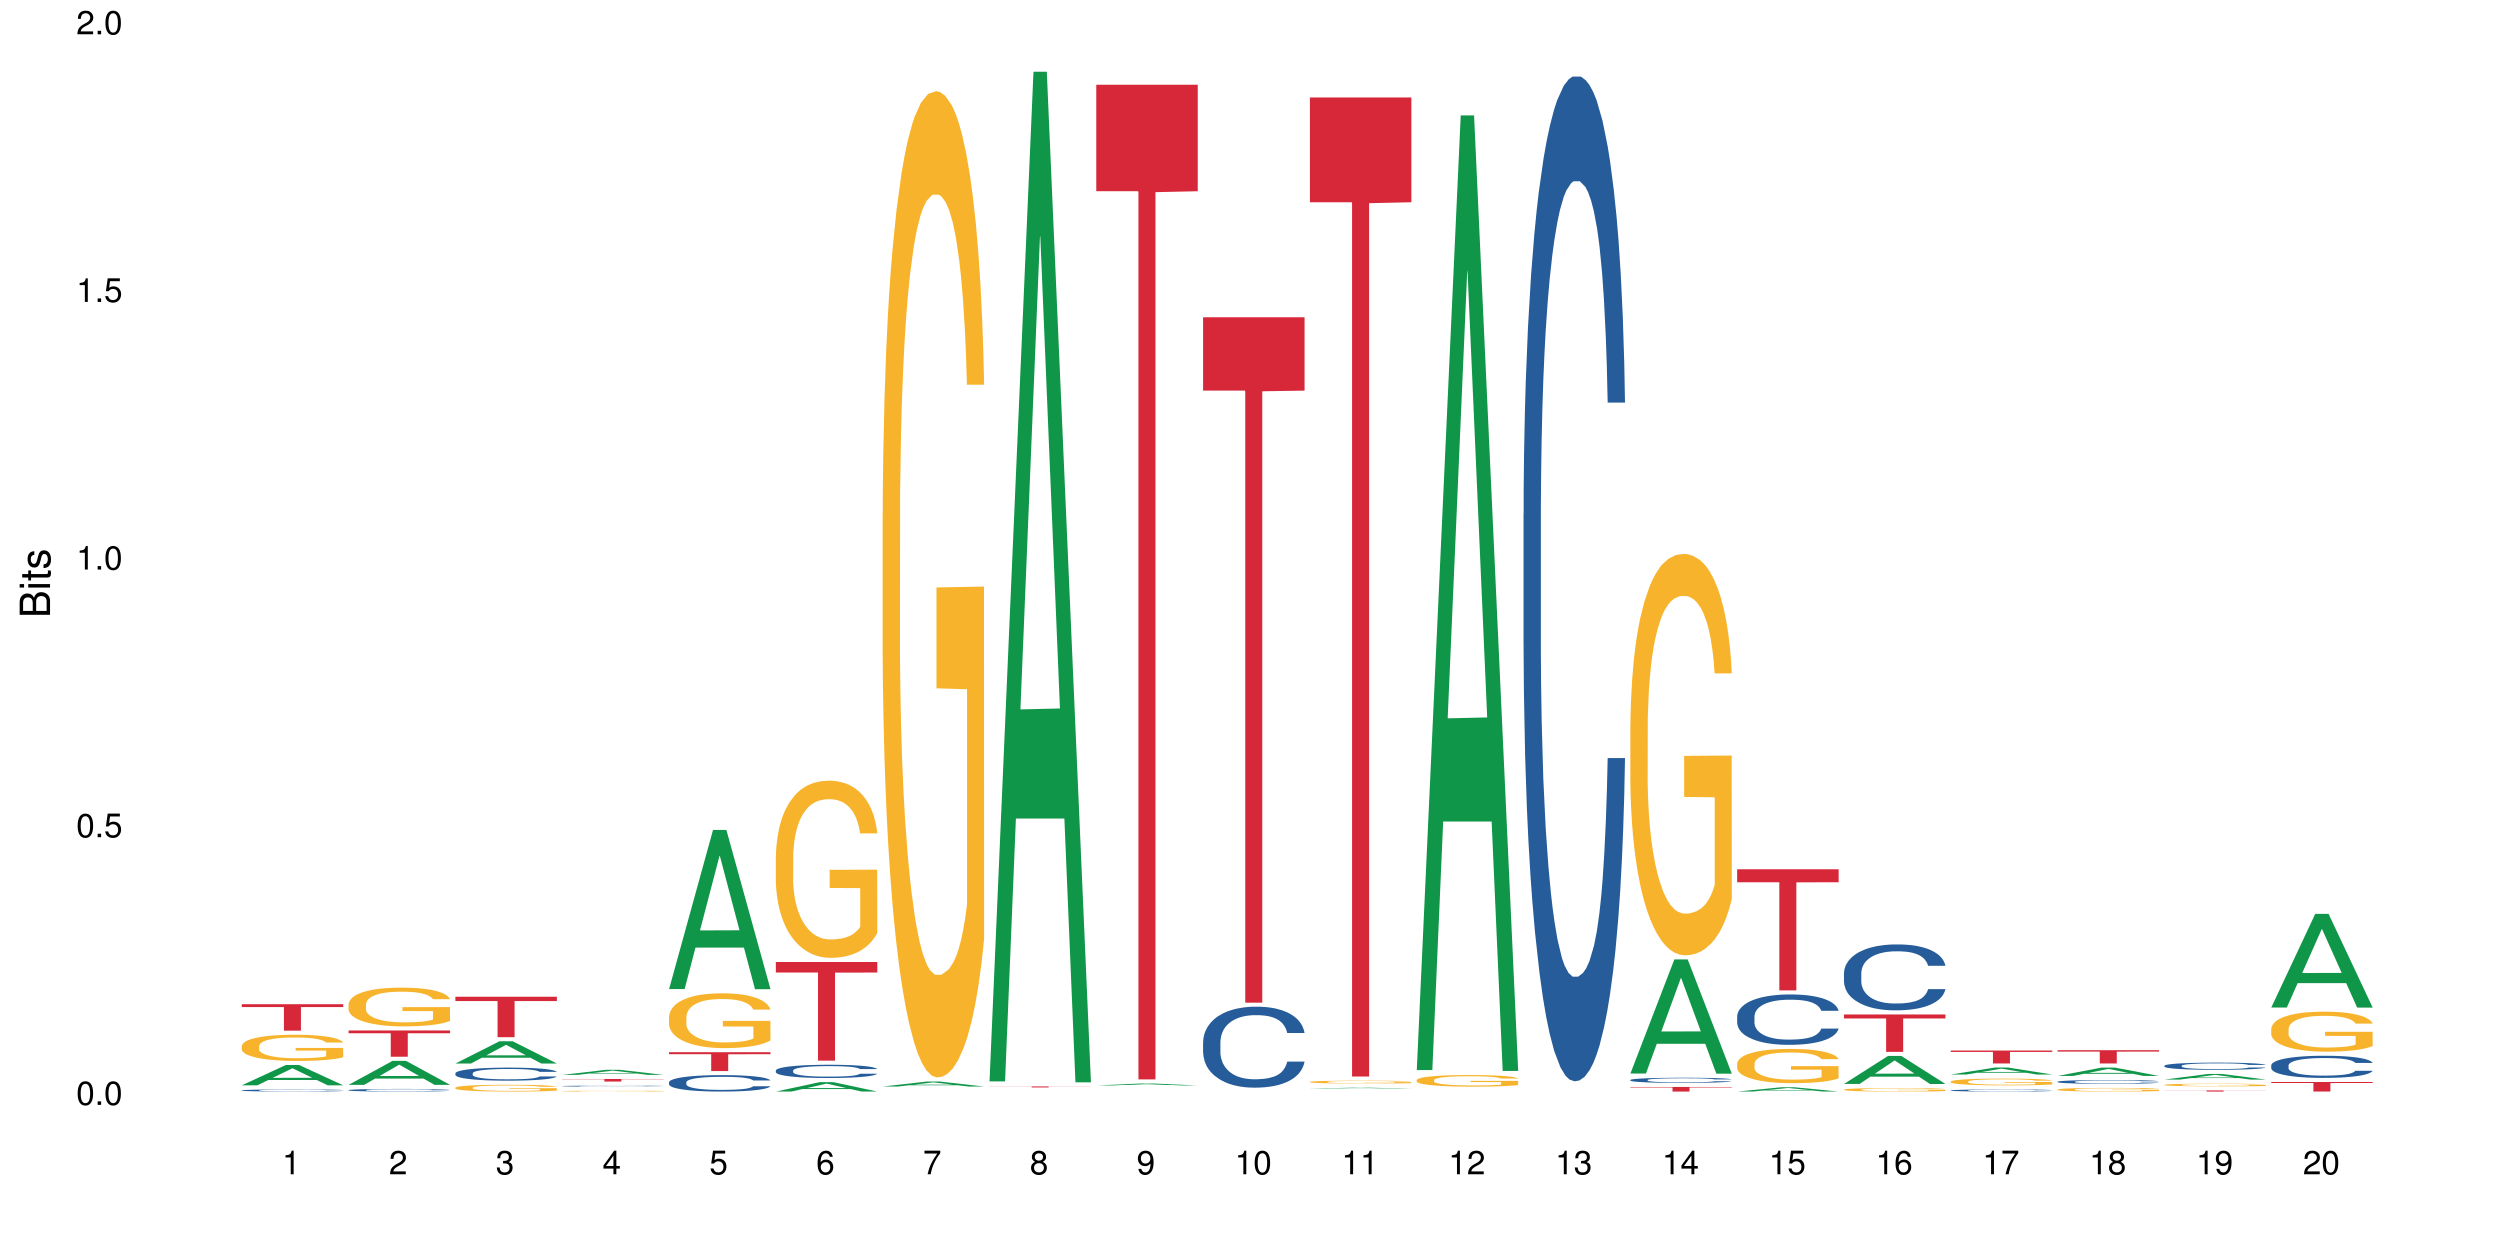 <?xml version="1.0" encoding="UTF-8"?>
<svg xmlns="http://www.w3.org/2000/svg" xmlns:xlink="http://www.w3.org/1999/xlink" width="720pt" height="360pt" viewBox="0 0 720 360" version="1.1">
<defs>
<g>
<symbol overflow="visible" id="glyph0-0">
<path style="stroke:none;" d=""/>
</symbol>
<symbol overflow="visible" id="glyph0-1">
<path style="stroke:none;" d="M 2.641 -6.797 C 2 -6.797 1.422 -6.531 1.078 -6.047 C 0.641 -5.453 0.406 -4.547 0.406 -3.297 C 0.406 -1 1.188 0.219 2.641 0.219 C 4.078 0.219 4.859 -1 4.859 -3.234 C 4.859 -4.562 4.656 -5.438 4.203 -6.047 C 3.844 -6.531 3.281 -6.797 2.641 -6.797 Z M 2.641 -6.047 C 3.547 -6.047 4 -5.125 4 -3.312 C 4 -1.375 3.562 -0.484 2.625 -0.484 C 1.734 -0.484 1.281 -1.422 1.281 -3.281 C 1.281 -5.141 1.734 -6.047 2.641 -6.047 Z M 2.641 -6.047 "/>
</symbol>
<symbol overflow="visible" id="glyph0-2">
<path style="stroke:none;" d="M 1.828 -1 L 0.828 -1 L 0.828 0 L 1.828 0 Z M 1.828 -1 "/>
</symbol>
<symbol overflow="visible" id="glyph0-3">
<path style="stroke:none;" d="M 4.562 -6.797 L 1.062 -6.797 L 0.547 -3.094 L 1.328 -3.094 C 1.719 -3.562 2.047 -3.734 2.578 -3.734 C 3.484 -3.734 4.062 -3.109 4.062 -2.094 C 4.062 -1.125 3.484 -0.531 2.578 -0.531 C 1.828 -0.531 1.375 -0.906 1.188 -1.672 L 0.328 -1.672 C 0.453 -1.109 0.547 -0.844 0.75 -0.594 C 1.125 -0.078 1.828 0.219 2.594 0.219 C 3.969 0.219 4.922 -0.781 4.922 -2.219 C 4.922 -3.562 4.031 -4.484 2.719 -4.484 C 2.25 -4.484 1.859 -4.359 1.469 -4.062 L 1.734 -5.969 L 4.562 -5.969 Z M 4.562 -6.797 "/>
</symbol>
<symbol overflow="visible" id="glyph0-4">
<path style="stroke:none;" d="M 2.484 -4.844 L 2.484 0 L 3.328 0 L 3.328 -6.797 L 2.766 -6.797 C 2.469 -5.75 2.281 -5.609 0.984 -5.453 L 0.984 -4.844 Z M 2.484 -4.844 "/>
</symbol>
<symbol overflow="visible" id="glyph0-5">
<path style="stroke:none;" d="M 4.859 -0.828 L 1.281 -0.828 C 1.359 -1.391 1.672 -1.75 2.5 -2.234 L 3.469 -2.75 C 4.406 -3.266 4.906 -3.969 4.906 -4.812 C 4.906 -5.375 4.672 -5.906 4.266 -6.266 C 3.859 -6.625 3.375 -6.797 2.719 -6.797 C 1.859 -6.797 1.219 -6.5 0.844 -5.922 C 0.609 -5.562 0.5 -5.125 0.484 -4.438 L 1.328 -4.438 C 1.359 -4.906 1.406 -5.188 1.531 -5.406 C 1.75 -5.812 2.188 -6.062 2.703 -6.062 C 3.469 -6.062 4.031 -5.516 4.031 -4.781 C 4.031 -4.25 3.719 -3.797 3.125 -3.438 L 2.234 -2.938 C 0.812 -2.141 0.406 -1.5 0.328 0 L 4.859 0 Z M 4.859 -0.828 "/>
</symbol>
<symbol overflow="visible" id="glyph0-6">
<path style="stroke:none;" d="M 2.125 -3.125 L 2.578 -3.125 C 3.516 -3.125 3.984 -2.703 3.984 -1.891 C 3.984 -1.031 3.469 -0.531 2.578 -0.531 C 1.656 -0.531 1.203 -0.984 1.156 -1.969 L 0.312 -1.969 C 0.344 -1.422 0.438 -1.078 0.609 -0.766 C 0.953 -0.109 1.625 0.219 2.547 0.219 C 3.953 0.219 4.859 -0.609 4.859 -1.906 C 4.859 -2.766 4.516 -3.25 3.703 -3.516 C 4.344 -3.766 4.656 -4.25 4.656 -4.938 C 4.656 -6.109 3.875 -6.797 2.578 -6.797 C 1.203 -6.797 0.484 -6.047 0.453 -4.609 L 1.297 -4.609 C 1.312 -5.016 1.344 -5.25 1.453 -5.453 C 1.641 -5.828 2.062 -6.062 2.594 -6.062 C 3.344 -6.062 3.797 -5.625 3.797 -4.906 C 3.797 -4.422 3.609 -4.141 3.25 -3.984 C 3.016 -3.891 2.719 -3.844 2.125 -3.844 Z M 2.125 -3.125 "/>
</symbol>
<symbol overflow="visible" id="glyph0-7">
<path style="stroke:none;" d="M 3.141 -1.625 L 3.141 0 L 3.984 0 L 3.984 -1.625 L 4.984 -1.625 L 4.984 -2.391 L 3.984 -2.391 L 3.984 -6.797 L 3.359 -6.797 L 0.266 -2.516 L 0.266 -1.625 Z M 3.141 -2.391 L 1 -2.391 L 3.141 -5.359 Z M 3.141 -2.391 "/>
</symbol>
<symbol overflow="visible" id="glyph0-8">
<path style="stroke:none;" d="M 4.781 -5.031 C 4.609 -6.141 3.891 -6.797 2.844 -6.797 C 2.094 -6.797 1.422 -6.438 1.031 -5.828 C 0.609 -5.172 0.406 -4.344 0.406 -3.094 C 0.406 -1.953 0.578 -1.234 0.984 -0.625 C 1.359 -0.078 1.953 0.219 2.703 0.219 C 3.984 0.219 4.922 -0.734 4.922 -2.078 C 4.922 -3.344 4.062 -4.234 2.844 -4.234 C 2.172 -4.234 1.641 -3.969 1.281 -3.469 C 1.281 -5.125 1.828 -6.047 2.797 -6.047 C 3.391 -6.047 3.797 -5.672 3.938 -5.031 Z M 2.734 -3.484 C 3.547 -3.484 4.062 -2.922 4.062 -2 C 4.062 -1.156 3.484 -0.531 2.703 -0.531 C 1.922 -0.531 1.328 -1.188 1.328 -2.047 C 1.328 -2.891 1.906 -3.484 2.734 -3.484 Z M 2.734 -3.484 "/>
</symbol>
<symbol overflow="visible" id="glyph0-9">
<path style="stroke:none;" d="M 4.984 -6.797 L 0.438 -6.797 L 0.438 -5.969 L 4.109 -5.969 C 2.5 -3.656 1.828 -2.234 1.328 0 L 2.219 0 C 2.594 -2.172 3.453 -4.047 4.984 -6.094 Z M 4.984 -6.797 "/>
</symbol>
<symbol overflow="visible" id="glyph0-10">
<path style="stroke:none;" d="M 3.75 -3.578 C 4.453 -4 4.688 -4.344 4.688 -4.984 C 4.688 -6.047 3.844 -6.797 2.641 -6.797 C 1.438 -6.797 0.594 -6.047 0.594 -4.984 C 0.594 -4.359 0.828 -4.016 1.516 -3.578 C 0.734 -3.203 0.359 -2.641 0.359 -1.891 C 0.359 -0.641 1.297 0.219 2.641 0.219 C 3.984 0.219 4.922 -0.641 4.922 -1.875 C 4.922 -2.641 4.531 -3.203 3.75 -3.578 Z M 2.641 -6.047 C 3.359 -6.047 3.812 -5.625 3.812 -4.969 C 3.812 -4.344 3.344 -3.922 2.641 -3.922 C 1.922 -3.922 1.453 -4.344 1.453 -4.984 C 1.453 -5.625 1.922 -6.047 2.641 -6.047 Z M 2.641 -3.203 C 3.484 -3.203 4.062 -2.672 4.062 -1.875 C 4.062 -1.062 3.484 -0.531 2.625 -0.531 C 1.797 -0.531 1.219 -1.078 1.219 -1.875 C 1.219 -2.672 1.797 -3.203 2.641 -3.203 Z M 2.641 -3.203 "/>
</symbol>
<symbol overflow="visible" id="glyph0-11">
<path style="stroke:none;" d="M 0.516 -1.547 C 0.672 -0.438 1.406 0.219 2.438 0.219 C 3.188 0.219 3.859 -0.141 4.266 -0.75 C 4.688 -1.406 4.891 -2.25 4.891 -3.484 C 4.891 -4.625 4.703 -5.359 4.312 -5.953 C 3.938 -6.5 3.344 -6.797 2.594 -6.797 C 1.297 -6.797 0.359 -5.844 0.359 -4.516 C 0.359 -3.25 1.234 -2.344 2.453 -2.344 C 3.094 -2.344 3.562 -2.578 4.016 -3.109 C 4 -1.453 3.469 -0.531 2.5 -0.531 C 1.906 -0.531 1.484 -0.906 1.359 -1.547 Z M 2.578 -6.062 C 3.375 -6.062 3.969 -5.406 3.969 -4.531 C 3.969 -3.688 3.375 -3.094 2.547 -3.094 C 1.734 -3.094 1.234 -3.672 1.234 -4.578 C 1.234 -5.438 1.797 -6.062 2.578 -6.062 Z M 2.578 -6.062 "/>
</symbol>
<symbol overflow="visible" id="glyph1-0">
<path style="stroke:none;" d=""/>
</symbol>
<symbol overflow="visible" id="glyph1-1">
<path style="stroke:none;" d="M 0 -0.953 L 0 -4.891 C 0 -5.719 -0.234 -6.344 -0.734 -6.797 C -1.188 -7.234 -1.812 -7.469 -2.5 -7.469 C -3.547 -7.469 -4.188 -7 -4.625 -5.875 C -4.984 -6.672 -5.641 -7.094 -6.531 -7.094 C -7.156 -7.094 -7.734 -6.859 -8.141 -6.391 C -8.562 -5.938 -8.75 -5.344 -8.75 -4.5 L -8.75 -0.953 Z M -4.984 -2.062 L -7.766 -2.062 L -7.766 -4.219 C -7.766 -4.844 -7.688 -5.203 -7.453 -5.5 C -7.219 -5.812 -6.859 -5.969 -6.375 -5.969 C -5.906 -5.969 -5.531 -5.812 -5.297 -5.5 C -5.062 -5.203 -4.984 -4.844 -4.984 -4.219 Z M -0.984 -2.062 L -4 -2.062 L -4 -4.781 C -4 -5.328 -3.859 -5.688 -3.578 -5.953 C -3.297 -6.219 -2.922 -6.359 -2.484 -6.359 C -2.062 -6.359 -1.688 -6.219 -1.406 -5.953 C -1.109 -5.688 -0.984 -5.328 -0.984 -4.781 Z M -0.984 -2.062 "/>
</symbol>
<symbol overflow="visible" id="glyph1-2">
<path style="stroke:none;" d="M -6.281 -1.797 L -6.281 -0.797 L 0 -0.797 L 0 -1.797 Z M -8.75 -1.797 L -8.75 -0.797 L -7.484 -0.797 L -7.484 -1.797 Z M -8.75 -1.797 "/>
</symbol>
<symbol overflow="visible" id="glyph1-3">
<path style="stroke:none;" d="M -6.281 -3.047 L -6.281 -2.016 L -8.016 -2.016 L -8.016 -1.016 L -6.281 -1.016 L -6.281 -0.172 L -5.469 -0.172 L -5.469 -1.016 L -0.719 -1.016 C -0.078 -1.016 0.281 -1.453 0.281 -2.234 C 0.281 -2.469 0.25 -2.719 0.188 -3.047 L -0.641 -3.047 C -0.609 -2.922 -0.594 -2.766 -0.594 -2.562 C -0.594 -2.141 -0.719 -2.016 -1.156 -2.016 L -5.469 -2.016 L -5.469 -3.047 Z M -6.281 -3.047 "/>
</symbol>
<symbol overflow="visible" id="glyph1-4">
<path style="stroke:none;" d="M -4.531 -5.25 C -5.766 -5.25 -6.469 -4.422 -6.469 -2.969 C -6.469 -1.516 -5.719 -0.562 -4.547 -0.562 C -3.562 -0.562 -3.094 -1.062 -2.734 -2.562 L -2.516 -3.484 C -2.344 -4.188 -2.094 -4.469 -1.625 -4.469 C -1.047 -4.469 -0.641 -3.875 -0.641 -3 C -0.641 -2.453 -0.797 -2 -1.062 -1.75 C -1.25 -1.594 -1.422 -1.531 -1.875 -1.469 L -1.875 -0.406 C -0.422 -0.453 0.281 -1.266 0.281 -2.922 C 0.281 -4.5 -0.5 -5.516 -1.719 -5.516 C -2.656 -5.516 -3.172 -4.984 -3.469 -3.734 L -3.703 -2.766 C -3.891 -1.953 -4.156 -1.609 -4.594 -1.609 C -5.172 -1.609 -5.547 -2.125 -5.547 -2.938 C -5.547 -3.75 -5.203 -4.172 -4.531 -4.203 Z M -4.531 -5.25 "/>
</symbol>
</g>
</defs>
<g id="surface21587">
<rect x="0" y="0" width="720" height="360" style="fill:rgb(100%,100%,100%);fill-opacity:1;stroke:none;"/>
<path style=" stroke:none;fill-rule:nonzero;fill:rgb(6.275%,58.824%,28.235%);fill-opacity:1;" d="M 69.629 312.57 L 69.66 312.562 L 82.305 306.727 L 86.145 306.727 L 98.855 312.574 L 94.391 312.574 L 91.203 311.047 L 77.246 311.047 L 74.125 312.57 L 69.629 312.57 L 78.59 310.418 L 89.926 310.41 L 84.273 307.684 L 84.211 307.68 L 84.148 307.695 L 78.559 310.41 L 78.59 310.418 Z M 69.629 312.57 "/>
<path style=" stroke:none;fill-rule:nonzero;fill:rgb(14.51%,36.078%,60%);fill-opacity:1;" d="M 69.629 314.023 L 69.664 314.023 L 69.664 314.008 L 69.773 313.988 L 70.02 313.961 L 70.27 313.941 L 70.914 313.906 L 71.805 313.875 L 72.73 313.852 L 73.406 313.836 L 74.012 313.824 L 75.402 313.805 L 76.293 313.793 L 77.258 313.785 L 78.434 313.773 L 79.289 313.77 L 81.211 313.758 L 82.637 313.754 L 86.129 313.754 L 87.555 313.758 L 88.59 313.758 L 89.73 313.766 L 90.691 313.77 L 92.367 313.781 L 93.863 313.797 L 94.543 313.805 L 95.609 313.824 L 96.43 313.84 L 97 313.855 L 97.641 313.875 L 98.211 313.902 L 98.641 313.93 L 98.855 313.953 L 93.863 313.953 L 93.613 313.934 L 93.328 313.914 L 92.793 313.891 L 92.262 313.875 L 91.512 313.859 L 90.836 313.848 L 89.906 313.836 L 89.09 313.832 L 88.234 313.824 L 87.414 313.82 L 83.352 313.82 L 81.961 313.824 L 81.211 313.828 L 80.145 313.836 L 79.395 313.844 L 78.504 313.855 L 77.898 313.863 L 77.148 313.879 L 76.613 313.891 L 76.008 313.91 L 75.652 313.926 L 75.332 313.941 L 75.047 313.957 L 74.832 313.977 L 74.691 314 L 74.617 314.02 L 74.617 314.105 L 74.691 314.129 L 74.867 314.152 L 75.332 314.184 L 76.008 314.215 L 76.793 314.238 L 77.543 314.254 L 77.969 314.262 L 78.539 314.273 L 79.43 314.285 L 80.715 314.297 L 81.461 314.301 L 82.602 314.305 L 86.734 314.305 L 87.664 314.301 L 88.625 314.297 L 89.945 314.289 L 90.762 314.277 L 91.477 314.266 L 92.012 314.258 L 92.367 314.246 L 92.902 314.23 L 93.328 314.211 L 93.648 314.191 L 93.863 314.172 L 98.855 314.172 L 98.641 314.195 L 98.32 314.219 L 98 314.234 L 97.5 314.254 L 96.93 314.27 L 96.109 314.289 L 95.434 314.305 L 94.543 314.316 L 93.723 314.328 L 92.832 314.336 L 91.512 314.348 L 90.656 314.355 L 89.73 314.359 L 88.625 314.363 L 87.234 314.367 L 85.738 314.371 L 82.852 314.371 L 81.746 314.367 L 80.285 314.363 L 78.469 314.352 L 77.148 314.34 L 76.117 314.332 L 75.227 314.32 L 74.227 314.305 L 72.945 314.281 L 72.16 314.262 L 71.625 314.246 L 71.02 314.223 L 70.59 314.203 L 70.094 314.172 L 69.734 314.133 L 69.629 314.102 Z M 69.629 314.023 "/>
<path style=" stroke:none;fill-rule:nonzero;fill:rgb(96.863%,70.196%,16.863%);fill-opacity:1;" d="M 69.629 301.238 L 69.664 301.234 L 69.664 301.094 L 69.809 300.785 L 70.164 300.359 L 70.629 300.008 L 71.125 299.734 L 71.445 299.59 L 71.98 299.383 L 72.445 299.23 L 73.621 298.922 L 75.117 298.633 L 75.938 298.508 L 76.863 298.391 L 78.184 298.258 L 78.789 298.211 L 80.641 298.102 L 82.746 298.031 L 85.062 298.012 L 86.129 298.02 L 87.59 298.047 L 89.586 298.121 L 90.727 298.191 L 91.617 298.258 L 92.547 298.348 L 93.688 298.488 L 94.754 298.652 L 95.609 298.816 L 96.465 299.023 L 97.18 299.242 L 97.785 299.484 L 98.32 299.773 L 98.641 300.016 L 98.855 300.254 L 93.898 300.254 L 93.613 300.016 L 93.293 299.828 L 92.758 299.602 L 92.227 299.438 L 91.691 299.305 L 90.691 299.129 L 89.836 299.016 L 88.77 298.922 L 87.734 298.859 L 86.559 298.816 L 85.844 298.805 L 83.957 298.805 L 82.246 298.852 L 81.246 298.906 L 80.535 298.961 L 79.535 299.066 L 78.93 299.148 L 78.574 299.203 L 77.504 299.418 L 76.793 299.609 L 76.402 299.738 L 75.902 299.945 L 75.547 300.133 L 75.152 300.406 L 74.941 300.613 L 74.656 301.082 L 74.617 302.32 L 74.727 302.582 L 74.941 302.863 L 75.227 303.113 L 75.652 303.375 L 76.078 303.574 L 76.828 303.84 L 77.469 304.02 L 77.969 304.137 L 78.93 304.324 L 79.324 304.387 L 80.25 304.508 L 81.211 304.605 L 82.387 304.688 L 83.277 304.73 L 84.703 304.766 L 86.523 304.766 L 88.66 304.723 L 90.016 304.668 L 90.941 304.613 L 91.547 304.566 L 92.297 304.488 L 92.832 304.422 L 93.328 304.344 L 93.934 304.227 L 93.934 302.582 L 85.133 302.574 L 85.133 301.805 L 98.816 301.797 L 98.855 304.488 L 98.105 304.676 L 97.18 304.855 L 96.289 304.992 L 95.359 305.109 L 94.043 305.238 L 92.973 305.32 L 91.332 305.418 L 89.836 305.48 L 88.27 305.52 L 86.879 305.543 L 85.238 305.547 L 83.777 305.535 L 82.211 305.492 L 80.961 305.438 L 79.82 305.371 L 78.684 305.281 L 77.258 305.137 L 76.328 305.02 L 75.367 304.875 L 74.406 304.703 L 73.551 304.516 L 72.98 304.371 L 72.41 304.207 L 71.805 304 L 71.234 303.766 L 70.805 303.551 L 70.414 303.312 L 70.129 303.086 L 69.844 302.773 L 69.699 302.527 L 69.629 302.312 Z M 69.629 301.238 "/>
<path style=" stroke:none;fill-rule:nonzero;fill:rgb(83.922%,15.686%,22.353%);fill-opacity:1;" d="M 69.629 289.215 L 98.855 289.215 L 98.855 290.031 L 86.672 290.039 L 86.672 296.832 L 81.773 296.832 L 81.773 290.047 L 81.703 290.031 L 69.629 290.031 Z M 69.629 289.215 "/>
<path style=" stroke:none;fill-rule:nonzero;fill:rgb(6.275%,58.824%,28.235%);fill-opacity:1;" d="M 100.391 312.434 L 100.422 312.426 L 113.066 305.523 L 116.91 305.523 L 129.617 312.441 L 125.152 312.441 L 121.965 310.633 L 108.012 310.633 L 104.887 312.434 L 100.391 312.434 L 109.352 309.887 L 120.688 309.883 L 115.035 306.652 L 114.973 306.645 L 114.91 306.664 L 109.32 309.883 L 109.352 309.887 Z M 100.391 312.434 "/>
<path style=" stroke:none;fill-rule:nonzero;fill:rgb(14.51%,36.078%,60%);fill-opacity:1;" d="M 100.391 313.945 L 100.426 313.945 L 100.426 313.93 L 100.535 313.902 L 100.785 313.871 L 101.031 313.848 L 101.676 313.809 L 102.566 313.77 L 103.492 313.738 L 104.168 313.719 L 104.773 313.707 L 106.164 313.68 L 107.055 313.668 L 108.02 313.656 L 109.195 313.645 L 110.051 313.637 L 111.973 313.625 L 113.398 313.621 L 118.316 313.621 L 119.352 313.625 L 120.492 313.633 L 121.453 313.637 L 123.129 313.652 L 124.625 313.672 L 125.305 313.684 L 126.371 313.703 L 127.191 313.723 L 127.762 313.742 L 128.402 313.77 L 128.973 313.797 L 129.402 313.832 L 129.617 313.863 L 124.625 313.863 L 124.375 313.836 L 124.09 313.816 L 123.559 313.785 L 123.023 313.766 L 122.273 313.746 L 121.598 313.734 L 120.672 313.719 L 119.852 313.711 L 118.996 313.707 L 118.176 313.703 L 116.609 313.699 L 114.113 313.699 L 112.723 313.703 L 111.973 313.711 L 110.906 313.719 L 110.156 313.727 L 109.266 313.742 L 108.66 313.754 L 107.91 313.77 L 107.375 313.785 L 106.77 313.809 L 106.414 313.828 L 106.094 313.848 L 105.809 313.867 L 105.594 313.895 L 105.453 313.918 L 105.383 313.941 L 105.383 314.051 L 105.453 314.074 L 105.629 314.102 L 106.094 314.145 L 106.77 314.18 L 107.555 314.211 L 108.305 314.23 L 108.73 314.238 L 109.301 314.25 L 110.191 314.266 L 111.477 314.277 L 112.223 314.285 L 113.363 314.289 L 114.539 314.293 L 116.109 314.293 L 117.5 314.289 L 118.426 314.285 L 119.387 314.281 L 120.707 314.27 L 121.527 314.258 L 122.238 314.246 L 122.773 314.23 L 123.129 314.223 L 123.664 314.199 L 124.09 314.176 L 124.414 314.152 L 124.625 314.129 L 129.617 314.129 L 129.402 314.156 L 129.082 314.184 L 128.762 314.203 L 128.262 314.227 L 127.691 314.25 L 126.871 314.273 L 126.195 314.289 L 125.305 314.305 L 124.484 314.32 L 123.594 314.332 L 122.273 314.344 L 121.418 314.352 L 120.492 314.355 L 119.387 314.363 L 117.996 314.367 L 116.5 314.371 L 113.613 314.371 L 112.508 314.367 L 111.047 314.359 L 109.23 314.348 L 107.91 314.336 L 106.879 314.32 L 105.988 314.309 L 104.988 314.289 L 103.707 314.258 L 102.922 314.234 L 102.387 314.219 L 101.781 314.191 L 101.355 314.168 L 100.855 314.129 L 100.5 314.078 L 100.391 314.043 Z M 100.391 313.945 "/>
<path style=" stroke:none;fill-rule:nonzero;fill:rgb(96.863%,70.196%,16.863%);fill-opacity:1;" d="M 100.391 289.219 L 100.426 289.207 L 100.426 289.004 L 100.57 288.543 L 100.926 287.914 L 101.391 287.395 L 101.887 286.988 L 102.211 286.773 L 102.742 286.469 L 103.207 286.242 L 104.383 285.785 L 105.879 285.355 L 106.699 285.172 L 107.625 285 L 108.945 284.809 L 109.551 284.734 L 111.402 284.574 L 113.508 284.473 L 115.824 284.441 L 116.895 284.449 L 118.355 284.492 L 120.348 284.602 L 121.488 284.707 L 122.383 284.809 L 123.309 284.938 L 124.449 285.145 L 125.516 285.387 L 126.371 285.633 L 127.227 285.938 L 127.941 286.262 L 128.547 286.621 L 129.082 287.047 L 129.402 287.402 L 129.617 287.762 L 124.66 287.762 L 124.375 287.402 L 124.055 287.129 L 123.523 286.793 L 122.988 286.547 L 122.453 286.355 L 121.453 286.09 L 120.598 285.926 L 119.531 285.785 L 118.496 285.691 L 117.32 285.633 L 116.609 285.613 L 114.719 285.613 L 113.008 285.684 L 112.012 285.766 L 111.297 285.848 L 110.301 286 L 109.695 286.121 L 109.336 286.203 L 108.27 286.52 L 107.555 286.805 L 107.164 286.996 L 106.664 287.301 L 106.309 287.578 L 105.914 287.984 L 105.703 288.289 L 105.418 288.984 L 105.383 290.816 L 105.488 291.203 L 105.703 291.621 L 105.988 291.988 L 106.414 292.375 L 106.844 292.668 L 107.59 293.066 L 108.23 293.332 L 108.73 293.504 L 109.695 293.781 L 110.086 293.871 L 111.012 294.055 L 111.973 294.199 L 113.152 294.32 L 114.043 294.379 L 115.469 294.43 L 117.285 294.43 L 119.422 294.371 L 120.777 294.289 L 121.703 294.207 L 122.309 294.137 L 123.059 294.023 L 123.594 293.922 L 124.09 293.809 L 124.699 293.637 L 124.699 291.203 L 115.895 291.191 L 115.895 290.051 L 129.582 290.043 L 129.617 294.023 L 128.867 294.301 L 127.941 294.562 L 127.051 294.77 L 126.125 294.941 L 124.805 295.133 L 123.734 295.258 L 122.098 295.398 L 120.598 295.492 L 119.031 295.551 L 117.641 295.582 L 116 295.594 L 114.539 295.574 L 112.973 295.512 L 111.727 295.43 L 110.586 295.328 L 109.445 295.195 L 108.02 294.98 L 107.094 294.809 L 106.129 294.594 L 105.168 294.34 L 104.312 294.066 L 103.742 293.852 L 103.172 293.605 L 102.566 293.301 L 101.996 292.953 L 101.566 292.641 L 101.176 292.281 L 100.891 291.945 L 100.605 291.488 L 100.465 291.121 L 100.391 290.805 Z M 100.391 289.219 "/>
<path style=" stroke:none;fill-rule:nonzero;fill:rgb(83.922%,15.686%,22.353%);fill-opacity:1;" d="M 100.391 296.773 L 129.617 296.773 L 129.617 297.582 L 117.438 297.59 L 117.438 304.344 L 112.535 304.344 L 112.535 297.598 L 112.465 297.582 L 100.391 297.582 Z M 100.391 296.773 "/>
<path style=" stroke:none;fill-rule:nonzero;fill:rgb(6.275%,58.824%,28.235%);fill-opacity:1;" d="M 131.152 306.293 L 131.184 306.285 L 143.832 299.891 L 147.672 299.891 L 160.379 306.297 L 155.914 306.297 L 152.73 304.625 L 138.773 304.625 L 135.648 306.293 L 131.152 306.293 L 140.113 303.934 L 151.449 303.926 L 145.797 300.938 L 145.734 300.93 L 145.672 300.949 L 140.082 303.926 L 140.113 303.934 Z M 131.152 306.293 "/>
<path style=" stroke:none;fill-rule:nonzero;fill:rgb(14.51%,36.078%,60%);fill-opacity:1;" d="M 131.152 309.109 L 131.191 309.109 L 131.191 309.027 L 131.297 308.895 L 131.547 308.73 L 131.797 308.617 L 132.438 308.414 L 133.328 308.219 L 134.254 308.066 L 134.934 307.977 L 135.539 307.91 L 136.926 307.781 L 137.82 307.719 L 138.781 307.66 L 139.957 307.602 L 140.812 307.566 L 142.738 307.512 L 144.164 307.488 L 145.266 307.477 L 147.656 307.477 L 149.082 307.492 L 150.113 307.508 L 151.254 307.535 L 152.215 307.566 L 153.891 307.641 L 155.387 307.738 L 156.066 307.793 L 157.137 307.898 L 157.953 308.004 L 158.523 308.09 L 159.168 308.219 L 159.738 308.375 L 160.164 308.547 L 160.379 308.695 L 155.387 308.695 L 155.141 308.559 L 154.855 308.453 L 154.32 308.312 L 153.785 308.211 L 153.035 308.113 L 152.359 308.047 L 151.434 307.98 L 150.613 307.941 L 149.758 307.91 L 148.938 307.891 L 147.371 307.867 L 145.551 307.867 L 144.875 307.875 L 143.484 307.902 L 142.738 307.926 L 141.668 307.977 L 140.918 308.02 L 140.027 308.09 L 139.422 308.148 L 138.672 308.234 L 138.141 308.316 L 137.535 308.43 L 137.176 308.516 L 136.855 308.609 L 136.57 308.723 L 136.355 308.844 L 136.215 308.969 L 136.145 309.094 L 136.145 309.625 L 136.215 309.75 L 136.395 309.895 L 136.855 310.102 L 137.535 310.285 L 138.316 310.43 L 139.066 310.531 L 139.492 310.582 L 140.062 310.637 L 140.953 310.703 L 142.238 310.773 L 142.984 310.801 L 144.125 310.828 L 145.301 310.84 L 146.871 310.84 L 148.262 310.828 L 149.188 310.812 L 150.148 310.781 L 151.469 310.727 L 152.289 310.668 L 153 310.605 L 153.535 310.539 L 153.891 310.484 L 154.426 310.379 L 154.855 310.262 L 155.176 310.141 L 155.387 310.023 L 160.379 310.023 L 160.164 310.16 L 159.844 310.297 L 159.523 310.395 L 159.023 310.516 L 158.453 310.621 L 157.633 310.742 L 156.957 310.82 L 156.066 310.906 L 155.246 310.973 L 154.355 311.031 L 153.035 311.098 L 152.18 311.133 L 151.254 311.164 L 150.148 311.191 L 148.758 311.215 L 147.262 311.23 L 145.871 311.234 L 144.375 311.227 L 143.27 311.211 L 141.809 311.18 L 139.992 311.121 L 138.672 311.055 L 137.641 310.988 L 136.75 310.922 L 135.75 310.828 L 134.469 310.676 L 133.684 310.559 L 133.148 310.465 L 132.543 310.328 L 132.117 310.211 L 131.617 310.016 L 131.262 309.773 L 131.152 309.586 Z M 131.152 309.109 "/>
<path style=" stroke:none;fill-rule:nonzero;fill:rgb(96.863%,70.196%,16.863%);fill-opacity:1;" d="M 131.152 313.25 L 131.191 313.25 L 131.191 313.215 L 131.332 313.133 L 131.688 313.023 L 132.152 312.93 L 132.652 312.859 L 132.973 312.82 L 133.508 312.77 L 133.969 312.73 L 135.145 312.648 L 136.641 312.574 L 137.461 312.543 L 138.391 312.512 L 139.707 312.477 L 140.312 312.465 L 142.168 312.438 L 144.27 312.418 L 146.586 312.414 L 147.656 312.414 L 149.117 312.422 L 151.113 312.441 L 152.254 312.457 L 153.145 312.477 L 154.07 312.5 L 155.211 312.535 L 156.281 312.578 L 157.137 312.621 L 157.992 312.676 L 158.703 312.734 L 159.309 312.797 L 159.844 312.871 L 160.164 312.934 L 160.379 312.996 L 155.426 312.996 L 155.141 312.934 L 154.82 312.883 L 154.285 312.824 L 153.75 312.781 L 153.215 312.75 L 152.215 312.703 L 151.363 312.672 L 150.293 312.648 L 149.258 312.633 L 148.082 312.621 L 147.371 312.617 L 145.48 312.617 L 143.77 312.629 L 142.773 312.645 L 142.059 312.66 L 141.062 312.688 L 140.457 312.707 L 140.098 312.723 L 139.031 312.777 L 138.316 312.828 L 137.926 312.859 L 137.426 312.914 L 137.07 312.965 L 136.68 313.035 L 136.465 313.09 L 136.18 313.211 L 136.145 313.531 L 136.25 313.602 L 136.465 313.672 L 136.75 313.738 L 137.176 313.805 L 137.605 313.855 L 138.352 313.926 L 138.996 313.973 L 139.492 314.004 L 140.457 314.051 L 140.848 314.07 L 141.773 314.102 L 142.738 314.125 L 143.914 314.148 L 144.805 314.156 L 146.23 314.168 L 148.047 314.168 L 150.184 314.156 L 151.539 314.141 L 152.465 314.129 L 153.07 314.113 L 153.82 314.094 L 154.355 314.078 L 154.855 314.059 L 155.461 314.027 L 155.461 313.602 L 146.656 313.598 L 146.656 313.398 L 160.344 313.395 L 160.379 314.094 L 159.629 314.145 L 158.703 314.191 L 157.812 314.227 L 156.887 314.258 L 155.566 314.289 L 154.496 314.312 L 152.859 314.336 L 151.363 314.352 L 149.793 314.363 L 148.402 314.367 L 146.766 314.371 L 145.301 314.367 L 143.734 314.355 L 142.488 314.344 L 141.348 314.324 L 140.207 314.301 L 138.781 314.262 L 137.855 314.234 L 136.891 314.195 L 135.93 314.152 L 135.074 314.102 L 134.504 314.066 L 133.934 314.023 L 133.328 313.969 L 132.758 313.906 L 132.328 313.852 L 131.938 313.789 L 131.652 313.73 L 131.367 313.648 L 131.227 313.586 L 131.152 313.531 Z M 131.152 313.25 "/>
<path style=" stroke:none;fill-rule:nonzero;fill:rgb(83.922%,15.686%,22.353%);fill-opacity:1;" d="M 131.152 287.051 L 160.379 287.051 L 160.379 288.301 L 148.199 288.312 L 148.199 298.711 L 143.297 298.711 L 143.297 288.324 L 143.227 288.301 L 131.152 288.301 Z M 131.152 287.051 "/>
<path style=" stroke:none;fill-rule:nonzero;fill:rgb(6.275%,58.824%,28.235%);fill-opacity:1;" d="M 161.918 309.562 L 161.949 309.562 L 174.594 308.102 L 178.434 308.102 L 191.141 309.566 L 186.676 309.566 L 183.492 309.184 L 169.535 309.184 L 166.414 309.562 L 161.918 309.562 L 170.879 309.023 L 182.211 309.023 L 176.559 308.34 L 176.496 308.34 L 176.434 308.344 L 170.848 309.023 L 170.879 309.023 Z M 161.918 309.562 "/>
<path style=" stroke:none;fill-rule:nonzero;fill:rgb(14.51%,36.078%,60%);fill-opacity:1;" d="M 161.918 312.793 L 161.953 312.793 L 161.953 312.785 L 162.059 312.777 L 162.559 312.754 L 163.199 312.742 L 164.09 312.727 L 165.016 312.715 L 165.695 312.707 L 166.301 312.703 L 167.691 312.691 L 168.582 312.688 L 169.543 312.684 L 170.719 312.68 L 171.574 312.676 L 173.5 312.672 L 174.926 312.672 L 176.031 312.668 L 178.418 312.668 L 179.844 312.672 L 180.875 312.672 L 182.016 312.676 L 182.98 312.676 L 184.652 312.684 L 186.152 312.688 L 186.828 312.695 L 187.898 312.703 L 188.719 312.711 L 189.289 312.715 L 189.93 312.727 L 190.5 312.738 L 190.926 312.75 L 191.141 312.762 L 186.152 312.762 L 185.902 312.75 L 185.617 312.742 L 184.547 312.727 L 183.797 312.719 L 183.121 312.711 L 182.195 312.707 L 181.375 312.703 L 180.52 312.703 L 179.699 312.699 L 175.637 312.699 L 174.246 312.703 L 173.5 312.703 L 172.43 312.707 L 171.68 312.711 L 170.789 312.715 L 170.184 312.719 L 169.438 312.727 L 168.902 312.734 L 168.297 312.742 L 167.938 312.746 L 167.617 312.754 L 167.332 312.762 L 167.121 312.773 L 166.977 312.781 L 166.906 312.793 L 166.906 312.832 L 166.977 312.84 L 167.156 312.852 L 167.617 312.867 L 168.297 312.883 L 169.078 312.891 L 169.828 312.898 L 170.254 312.902 L 170.824 312.906 L 171.719 312.914 L 173 312.918 L 173.75 312.922 L 179.949 312.922 L 180.91 312.918 L 182.23 312.914 L 183.051 312.91 L 183.762 312.906 L 184.297 312.902 L 184.652 312.895 L 185.188 312.887 L 185.617 312.879 L 185.938 312.871 L 186.152 312.863 L 191.141 312.863 L 190.926 312.871 L 190.605 312.883 L 190.285 312.891 L 189.785 312.898 L 189.215 312.906 L 188.395 312.914 L 187.719 312.922 L 186.828 312.93 L 186.008 312.934 L 185.117 312.938 L 183.797 312.941 L 182.945 312.945 L 182.016 312.949 L 180.91 312.949 L 179.523 312.953 L 174.035 312.953 L 172.574 312.949 L 170.754 312.945 L 169.438 312.938 L 168.402 312.934 L 167.512 312.93 L 166.516 312.922 L 165.23 312.91 L 164.445 312.902 L 163.91 312.895 L 163.305 312.883 L 162.879 312.875 L 162.379 312.859 L 162.023 312.844 L 161.918 312.828 Z M 161.918 312.793 "/>
<path style=" stroke:none;fill-rule:nonzero;fill:rgb(96.863%,70.196%,16.863%);fill-opacity:1;" d="M 161.918 314.234 L 161.953 314.234 L 161.953 314.23 L 162.094 314.219 L 162.449 314.207 L 162.914 314.195 L 163.414 314.188 L 163.734 314.184 L 164.27 314.176 L 164.73 314.172 L 165.906 314.16 L 167.406 314.152 L 168.223 314.148 L 169.152 314.145 L 170.469 314.141 L 171.074 314.137 L 172.93 314.137 L 175.031 314.133 L 179.879 314.133 L 181.875 314.137 L 183.016 314.137 L 183.906 314.141 L 184.832 314.145 L 185.973 314.148 L 187.043 314.152 L 187.898 314.156 L 188.754 314.164 L 189.465 314.172 L 190.07 314.18 L 190.605 314.188 L 190.926 314.195 L 191.141 314.203 L 186.188 314.203 L 185.902 314.195 L 185.582 314.191 L 184.512 314.176 L 183.977 314.172 L 182.98 314.168 L 182.125 314.164 L 181.055 314.16 L 180.02 314.16 L 178.844 314.156 L 176.242 314.156 L 174.531 314.16 L 173.535 314.16 L 172.82 314.164 L 171.824 314.164 L 171.219 314.168 L 170.863 314.172 L 169.793 314.176 L 169.078 314.184 L 168.688 314.188 L 168.188 314.195 L 167.832 314.199 L 167.441 314.207 L 167.227 314.215 L 166.941 314.23 L 166.906 314.27 L 167.012 314.277 L 167.227 314.285 L 167.512 314.293 L 167.938 314.301 L 168.367 314.309 L 169.117 314.316 L 169.758 314.324 L 170.254 314.324 L 171.219 314.332 L 171.609 314.332 L 172.535 314.336 L 173.5 314.34 L 174.676 314.344 L 175.566 314.344 L 176.992 314.348 L 178.809 314.348 L 180.949 314.344 L 182.301 314.344 L 183.227 314.34 L 183.836 314.34 L 184.582 314.336 L 185.117 314.336 L 185.617 314.332 L 186.223 314.328 L 186.223 314.277 L 177.418 314.277 L 177.418 314.254 L 191.105 314.254 L 191.141 314.336 L 190.391 314.344 L 189.465 314.348 L 188.574 314.352 L 187.648 314.355 L 186.328 314.359 L 185.262 314.363 L 183.621 314.367 L 182.125 314.367 L 180.555 314.371 L 176.066 314.371 L 174.496 314.367 L 173.25 314.367 L 172.109 314.363 L 170.969 314.363 L 169.543 314.359 L 168.617 314.355 L 167.652 314.348 L 166.691 314.344 L 165.836 314.34 L 165.266 314.332 L 164.695 314.328 L 164.09 314.32 L 163.52 314.312 L 163.094 314.309 L 162.699 314.301 L 162.414 314.293 L 162.129 314.281 L 161.918 314.27 Z M 161.918 314.234 "/>
<path style=" stroke:none;fill-rule:nonzero;fill:rgb(83.922%,15.686%,22.353%);fill-opacity:1;" d="M 161.918 310.746 L 191.141 310.746 L 191.141 310.824 L 178.961 310.824 L 178.961 311.488 L 174.059 311.488 L 174.059 310.824 L 161.918 310.824 Z M 161.918 310.746 "/>
<path style=" stroke:none;fill-rule:nonzero;fill:rgb(6.275%,58.824%,28.235%);fill-opacity:1;" d="M 192.68 284.848 L 192.711 284.805 L 205.355 239.012 L 209.195 239.012 L 221.902 284.891 L 217.438 284.891 L 214.254 272.914 L 200.297 272.914 L 197.176 284.848 L 192.68 284.848 L 201.641 267.961 L 212.973 267.918 L 207.32 246.508 L 207.258 246.465 L 207.195 246.594 L 201.609 267.918 L 201.641 267.961 Z M 192.68 284.848 "/>
<path style=" stroke:none;fill-rule:nonzero;fill:rgb(14.51%,36.078%,60%);fill-opacity:1;" d="M 192.68 311.699 L 192.715 311.695 L 192.715 311.59 L 192.82 311.426 L 193.07 311.219 L 193.32 311.074 L 193.961 310.82 L 194.852 310.574 L 195.777 310.383 L 196.457 310.27 L 197.062 310.184 L 198.453 310.023 L 199.344 309.941 L 200.305 309.867 L 201.48 309.793 L 202.336 309.75 L 204.262 309.684 L 205.688 309.652 L 206.793 309.641 L 209.18 309.641 L 210.605 309.656 L 211.637 309.68 L 212.777 309.711 L 213.742 309.75 L 215.418 309.848 L 216.914 309.969 L 217.59 310.035 L 218.66 310.172 L 219.48 310.301 L 220.051 310.414 L 220.691 310.574 L 221.262 310.77 L 221.688 310.988 L 221.902 311.176 L 216.914 311.176 L 216.664 311 L 216.379 310.867 L 215.844 310.691 L 215.309 310.566 L 214.562 310.438 L 213.883 310.355 L 212.957 310.273 L 212.137 310.223 L 211.281 310.184 L 210.461 310.156 L 208.895 310.133 L 207.078 310.133 L 206.398 310.141 L 205.008 310.176 L 204.262 310.207 L 203.191 310.266 L 202.445 310.324 L 201.551 310.41 L 200.945 310.484 L 200.199 310.594 L 199.664 310.695 L 199.059 310.836 L 198.703 310.945 L 198.379 311.066 L 198.094 311.211 L 197.883 311.359 L 197.738 311.52 L 197.668 311.676 L 197.668 312.348 L 197.738 312.504 L 197.918 312.684 L 198.379 312.949 L 199.059 313.176 L 199.844 313.359 L 200.59 313.488 L 201.02 313.551 L 201.59 313.617 L 202.48 313.703 L 203.762 313.793 L 204.512 313.824 L 205.652 313.859 L 206.828 313.879 L 208.395 313.879 L 209.785 313.859 L 210.711 313.84 L 211.676 313.805 L 212.992 313.73 L 213.812 313.66 L 214.523 313.578 L 215.059 313.496 L 215.418 313.43 L 215.949 313.293 L 216.379 313.148 L 216.699 312.996 L 216.914 312.848 L 221.902 312.848 L 221.688 313.02 L 221.367 313.191 L 221.047 313.316 L 220.547 313.465 L 219.977 313.602 L 219.16 313.754 L 218.48 313.852 L 217.59 313.961 L 216.77 314.043 L 215.879 314.117 L 214.562 314.203 L 213.707 314.246 L 212.777 314.285 L 211.676 314.32 L 210.285 314.348 L 208.789 314.367 L 207.398 314.371 L 205.902 314.363 L 204.797 314.344 L 203.336 314.305 L 201.516 314.227 L 200.199 314.145 L 199.164 314.062 L 198.273 313.977 L 197.277 313.859 L 195.992 313.672 L 195.207 313.523 L 194.676 313.402 L 194.07 313.234 L 193.641 313.082 L 193.141 312.84 L 192.785 312.531 L 192.68 312.293 Z M 192.68 311.699 "/>
<path style=" stroke:none;fill-rule:nonzero;fill:rgb(96.863%,70.196%,16.863%);fill-opacity:1;" d="M 192.68 292.832 L 192.715 292.82 L 192.715 292.531 L 192.855 291.883 L 193.215 290.988 L 193.676 290.254 L 194.176 289.676 L 194.496 289.371 L 195.031 288.941 L 195.492 288.625 L 196.672 287.973 L 198.168 287.367 L 198.988 287.109 L 199.914 286.863 L 201.23 286.59 L 201.836 286.488 L 203.691 286.258 L 205.793 286.113 L 208.109 286.07 L 209.18 286.086 L 210.641 286.145 L 212.637 286.301 L 213.777 286.445 L 214.668 286.59 L 215.594 286.777 L 216.734 287.066 L 217.805 287.414 L 218.66 287.758 L 219.516 288.191 L 220.227 288.652 L 220.832 289.156 L 221.367 289.762 L 221.688 290.266 L 221.902 290.77 L 216.949 290.77 L 216.664 290.266 L 216.344 289.879 L 215.809 289.402 L 215.273 289.055 L 214.738 288.781 L 213.742 288.406 L 212.887 288.176 L 211.816 287.973 L 210.785 287.844 L 209.605 287.758 L 208.895 287.73 L 207.004 287.73 L 205.293 287.832 L 204.297 287.945 L 203.586 288.062 L 202.586 288.277 L 201.98 288.449 L 201.625 288.566 L 200.555 289.012 L 199.844 289.418 L 199.449 289.691 L 198.949 290.121 L 198.594 290.512 L 198.203 291.09 L 197.988 291.52 L 197.703 292.5 L 197.668 295.098 L 197.773 295.645 L 197.988 296.234 L 198.273 296.754 L 198.703 297.301 L 199.129 297.719 L 199.879 298.281 L 200.52 298.656 L 201.02 298.902 L 201.98 299.293 L 202.371 299.422 L 203.301 299.68 L 204.262 299.883 L 205.438 300.055 L 206.328 300.141 L 207.754 300.215 L 209.57 300.215 L 211.711 300.129 L 213.062 300.012 L 213.992 299.898 L 214.598 299.797 L 215.344 299.637 L 215.879 299.492 L 216.379 299.336 L 216.984 299.09 L 216.984 295.645 L 208.18 295.629 L 208.18 294.016 L 221.867 294 L 221.902 299.637 L 221.152 300.027 L 220.227 300.402 L 219.336 300.691 L 218.41 300.934 L 217.09 301.207 L 216.023 301.383 L 214.383 301.582 L 212.887 301.715 L 211.316 301.801 L 209.93 301.844 L 208.289 301.859 L 206.828 301.828 L 205.258 301.742 L 204.012 301.625 L 202.871 301.484 L 201.73 301.297 L 200.305 300.992 L 199.379 300.746 L 198.418 300.445 L 197.453 300.086 L 196.598 299.695 L 196.027 299.391 L 195.457 299.047 L 194.852 298.613 L 194.281 298.125 L 193.855 297.676 L 193.461 297.172 L 193.176 296.695 L 192.891 296.047 L 192.75 295.527 L 192.68 295.082 Z M 192.68 292.832 "/>
<path style=" stroke:none;fill-rule:nonzero;fill:rgb(83.922%,15.686%,22.353%);fill-opacity:1;" d="M 192.68 303.035 L 221.902 303.035 L 221.902 303.617 L 209.723 303.621 L 209.723 308.461 L 204.824 308.461 L 204.824 303.629 L 204.75 303.617 L 192.68 303.617 Z M 192.68 303.035 "/>
<path style=" stroke:none;fill-rule:nonzero;fill:rgb(6.275%,58.824%,28.235%);fill-opacity:1;" d="M 223.441 314.367 L 223.473 314.367 L 236.117 311.645 L 239.957 311.645 L 252.664 314.371 L 248.199 314.371 L 245.016 313.66 L 231.059 313.66 L 227.938 314.367 L 223.441 314.367 L 232.402 313.363 L 243.734 313.363 L 238.086 312.09 L 238.023 312.09 L 237.961 312.098 L 232.371 313.363 L 232.402 313.363 Z M 223.441 314.367 "/>
<path style=" stroke:none;fill-rule:nonzero;fill:rgb(14.51%,36.078%,60%);fill-opacity:1;" d="M 223.441 308.312 L 223.477 308.309 L 223.477 308.223 L 223.582 308.09 L 223.832 307.922 L 224.082 307.809 L 224.723 307.602 L 225.613 307.402 L 226.543 307.25 L 227.219 307.16 L 227.824 307.09 L 229.215 306.961 L 230.105 306.895 L 231.066 306.836 L 232.242 306.777 L 233.098 306.742 L 235.023 306.688 L 236.449 306.66 L 237.555 306.652 L 239.941 306.652 L 241.367 306.664 L 242.402 306.684 L 243.543 306.711 L 244.504 306.742 L 246.18 306.816 L 247.676 306.914 L 248.352 306.973 L 249.422 307.078 L 250.242 307.184 L 250.812 307.273 L 251.453 307.402 L 252.023 307.562 L 252.449 307.738 L 252.664 307.891 L 247.676 307.891 L 247.426 307.75 L 247.141 307.641 L 246.605 307.5 L 246.07 307.398 L 245.324 307.297 L 244.645 307.23 L 243.719 307.164 L 242.898 307.121 L 242.043 307.09 L 241.227 307.07 L 239.656 307.047 L 237.84 307.047 L 237.16 307.055 L 235.773 307.082 L 235.023 307.109 L 233.953 307.156 L 233.207 307.203 L 232.316 307.273 L 231.711 307.332 L 230.961 307.422 L 230.426 307.5 L 229.82 307.617 L 229.465 307.703 L 229.145 307.801 L 228.859 307.918 L 228.645 308.039 L 228.5 308.168 L 228.43 308.293 L 228.43 308.832 L 228.5 308.961 L 228.68 309.105 L 229.145 309.32 L 229.82 309.504 L 230.605 309.648 L 231.352 309.754 L 231.781 309.805 L 232.352 309.859 L 233.242 309.93 L 234.523 310 L 235.273 310.027 L 236.414 310.055 L 237.59 310.066 L 239.156 310.066 L 240.547 310.055 L 241.473 310.035 L 242.438 310.008 L 243.754 309.949 L 244.574 309.895 L 245.289 309.828 L 245.82 309.762 L 246.18 309.707 L 246.715 309.598 L 247.141 309.48 L 247.461 309.355 L 247.676 309.238 L 252.664 309.238 L 252.449 309.379 L 252.129 309.516 L 251.809 309.613 L 251.312 309.738 L 250.742 309.844 L 249.922 309.969 L 249.242 310.047 L 248.352 310.133 L 247.531 310.199 L 246.641 310.262 L 245.324 310.328 L 244.469 310.363 L 243.543 310.395 L 242.438 310.426 L 241.047 310.449 L 239.551 310.461 L 238.16 310.465 L 236.664 310.457 L 235.559 310.445 L 234.098 310.414 L 232.281 310.352 L 230.961 310.285 L 229.926 310.219 L 229.035 310.148 L 228.039 310.055 L 226.754 309.902 L 225.973 309.781 L 225.438 309.684 L 224.832 309.547 L 224.402 309.426 L 223.902 309.23 L 223.547 308.984 L 223.441 308.793 Z M 223.441 308.312 "/>
<path style=" stroke:none;fill-rule:nonzero;fill:rgb(96.863%,70.196%,16.863%);fill-opacity:1;" d="M 223.441 246.691 L 223.477 246.645 L 223.477 245.711 L 223.617 243.613 L 223.977 240.723 L 224.438 238.348 L 224.938 236.484 L 225.258 235.504 L 225.793 234.105 L 226.258 233.082 L 227.434 230.984 L 228.93 229.027 L 229.75 228.188 L 230.676 227.395 L 231.996 226.508 L 232.602 226.184 L 234.453 225.438 L 236.555 224.973 L 238.871 224.832 L 239.941 224.879 L 241.402 225.062 L 243.398 225.578 L 244.539 226.043 L 245.43 226.508 L 246.355 227.113 L 247.496 228.047 L 248.566 229.164 L 249.422 230.285 L 250.277 231.684 L 250.988 233.176 L 251.598 234.805 L 252.129 236.762 L 252.449 238.395 L 252.664 240.027 L 247.711 240.027 L 247.426 238.395 L 247.105 237.137 L 246.57 235.598 L 246.035 234.48 L 245.5 233.594 L 244.504 232.383 L 243.648 231.637 L 242.578 230.984 L 241.547 230.562 L 240.371 230.285 L 239.656 230.191 L 237.77 230.191 L 236.059 230.516 L 235.059 230.891 L 234.348 231.262 L 233.348 231.961 L 232.742 232.523 L 232.387 232.895 L 231.316 234.34 L 230.605 235.645 L 230.211 236.531 L 229.715 237.93 L 229.355 239.188 L 228.965 241.051 L 228.75 242.449 L 228.465 245.617 L 228.43 254.008 L 228.539 255.777 L 228.75 257.691 L 229.035 259.367 L 229.465 261.141 L 229.891 262.492 L 230.641 264.309 L 231.281 265.52 L 231.781 266.312 L 232.742 267.57 L 233.133 267.992 L 234.062 268.828 L 235.023 269.48 L 236.199 270.043 L 237.09 270.32 L 238.516 270.555 L 240.332 270.555 L 242.473 270.273 L 243.828 269.902 L 244.754 269.527 L 245.359 269.203 L 246.105 268.691 L 246.641 268.223 L 247.141 267.711 L 247.746 266.918 L 247.746 255.777 L 238.945 255.734 L 238.945 250.512 L 252.629 250.465 L 252.664 268.691 L 251.918 269.949 L 250.988 271.16 L 250.098 272.094 L 249.172 272.883 L 247.855 273.77 L 246.785 274.328 L 245.145 274.98 L 243.648 275.402 L 242.082 275.68 L 240.691 275.82 L 239.051 275.867 L 237.59 275.773 L 236.02 275.496 L 234.773 275.121 L 233.633 274.656 L 232.492 274.051 L 231.066 273.07 L 230.141 272.277 L 229.18 271.301 L 228.215 270.133 L 227.359 268.875 L 226.789 267.898 L 226.219 266.777 L 225.613 265.379 L 225.043 263.797 L 224.617 262.352 L 224.227 260.719 L 223.941 259.18 L 223.656 257.086 L 223.512 255.406 L 223.441 253.961 Z M 223.441 246.691 "/>
<path style=" stroke:none;fill-rule:nonzero;fill:rgb(83.922%,15.686%,22.353%);fill-opacity:1;" d="M 223.441 277.047 L 252.664 277.047 L 252.664 280.09 L 240.484 280.117 L 240.484 305.473 L 235.586 305.473 L 235.586 280.145 L 235.516 280.09 L 223.441 280.09 Z M 223.441 277.047 "/>
<path style=" stroke:none;fill-rule:nonzero;fill:rgb(6.275%,58.824%,28.235%);fill-opacity:1;" d="M 254.203 312.918 L 254.234 312.918 L 266.879 311.488 L 270.719 311.488 L 283.426 312.918 L 278.961 312.918 L 275.777 312.547 L 261.82 312.547 L 258.699 312.918 L 254.203 312.918 L 263.164 312.391 L 274.496 312.391 L 268.848 311.723 L 268.785 311.719 L 268.723 311.723 L 263.133 312.391 L 263.164 312.391 Z M 254.203 312.918 "/>
<path style=" stroke:none;fill-rule:nonzero;fill:rgb(96.863%,70.196%,16.863%);fill-opacity:1;" d="M 254.203 147.91 L 254.238 147.652 L 254.238 142.465 L 254.383 130.789 L 254.738 114.707 L 255.199 101.477 L 255.699 91.098 L 256.02 85.652 L 256.555 77.867 L 257.02 72.16 L 258.195 60.488 L 259.691 49.59 L 260.512 44.922 L 261.438 40.512 L 262.758 35.582 L 263.363 33.766 L 265.215 29.617 L 267.316 27.023 L 269.637 26.242 L 270.703 26.504 L 272.164 27.539 L 274.16 30.395 L 275.301 32.988 L 276.191 35.582 L 277.117 38.957 L 278.258 44.145 L 279.328 50.371 L 280.184 56.598 L 281.039 64.379 L 281.754 72.68 L 282.359 81.758 L 282.895 92.656 L 283.215 101.734 L 283.426 110.812 L 278.473 110.812 L 278.188 101.734 L 277.867 94.73 L 277.332 86.168 L 276.797 79.945 L 276.266 75.016 L 275.266 68.27 L 274.41 64.117 L 273.34 60.488 L 272.309 58.152 L 271.133 56.598 L 270.418 56.078 L 268.531 56.078 L 266.82 57.895 L 265.82 59.969 L 265.109 62.043 L 264.109 65.934 L 263.504 69.047 L 263.148 71.125 L 262.078 79.164 L 261.367 86.43 L 260.973 91.359 L 260.477 99.141 L 260.121 106.145 L 259.727 116.523 L 259.512 124.305 L 259.227 141.945 L 259.191 188.641 L 259.301 198.5 L 259.512 209.133 L 259.797 218.473 L 260.227 228.332 L 260.652 235.855 L 261.402 245.973 L 262.043 252.719 L 262.543 257.129 L 263.504 264.133 L 263.898 266.465 L 264.824 271.137 L 265.785 274.77 L 266.961 277.879 L 267.852 279.438 L 269.277 280.734 L 271.098 280.734 L 273.234 279.18 L 274.59 277.102 L 275.516 275.027 L 276.121 273.211 L 276.871 270.359 L 277.402 267.762 L 277.902 264.91 L 278.508 260.5 L 278.508 198.5 L 269.707 198.238 L 269.707 169.184 L 283.391 168.926 L 283.426 270.359 L 282.68 277.363 L 281.754 284.105 L 280.859 289.297 L 279.934 293.707 L 278.617 298.633 L 277.547 301.746 L 275.906 305.379 L 274.41 307.715 L 272.844 309.27 L 271.453 310.047 L 269.812 310.309 L 268.352 309.789 L 266.785 308.234 L 265.535 306.156 L 264.395 303.562 L 263.254 300.191 L 261.828 294.742 L 260.902 290.332 L 259.941 284.887 L 258.98 278.398 L 258.125 271.395 L 257.555 265.949 L 256.984 259.723 L 256.379 251.938 L 255.809 243.117 L 255.379 235.078 L 254.988 225.996 L 254.703 217.438 L 254.418 205.762 L 254.273 196.422 L 254.203 188.383 Z M 254.203 147.91 "/>
<path style=" stroke:none;fill-rule:nonzero;fill:rgb(6.275%,58.824%,28.235%);fill-opacity:1;" d="M 284.965 311.438 L 284.996 311.164 L 297.641 20.664 L 301.48 20.664 L 314.191 311.711 L 309.727 311.711 L 306.539 235.738 L 292.582 235.738 L 289.461 311.438 L 284.965 311.438 L 293.926 204.309 L 305.262 204.039 L 299.609 68.215 L 299.547 67.941 L 299.484 68.762 L 293.895 204.039 L 293.926 204.309 Z M 284.965 311.438 "/>
<path style=" stroke:none;fill-rule:nonzero;fill:rgb(83.922%,15.686%,22.353%);fill-opacity:1;" d="M 284.965 312.891 L 314.191 312.891 L 314.191 312.922 L 302.012 312.922 L 302.012 313.188 L 297.109 313.188 L 297.109 312.922 L 284.965 312.922 Z M 284.965 312.891 "/>
<path style=" stroke:none;fill-rule:nonzero;fill:rgb(6.275%,58.824%,28.235%);fill-opacity:1;" d="M 315.727 312.621 L 315.758 312.621 L 328.402 312.051 L 332.246 312.051 L 344.953 312.621 L 340.488 312.621 L 337.301 312.473 L 323.348 312.473 L 320.223 312.621 L 315.727 312.621 L 324.688 312.41 L 336.023 312.41 L 330.371 312.145 L 330.309 312.141 L 330.246 312.145 L 324.656 312.41 L 324.688 312.41 Z M 315.727 312.621 "/>
<path style=" stroke:none;fill-rule:nonzero;fill:rgb(83.922%,15.686%,22.353%);fill-opacity:1;" d="M 315.727 24.41 L 344.953 24.41 L 344.953 55.074 L 332.773 55.344 L 332.773 310.871 L 327.871 310.871 L 327.871 55.613 L 327.801 55.074 L 315.727 55.074 Z M 315.727 24.41 "/>
<path style=" stroke:none;fill-rule:nonzero;fill:rgb(14.51%,36.078%,60%);fill-opacity:1;" d="M 346.488 300.082 L 346.527 300.062 L 346.527 299.551 L 346.633 298.742 L 346.883 297.719 L 347.133 297.016 L 347.773 295.758 L 348.664 294.543 L 349.59 293.605 L 350.27 293.055 L 350.875 292.625 L 352.262 291.84 L 353.156 291.434 L 354.117 291.07 L 355.293 290.711 L 356.148 290.496 L 358.074 290.156 L 359.5 290.008 L 360.602 289.941 L 362.992 289.941 L 364.418 290.027 L 365.449 290.133 L 366.59 290.305 L 367.555 290.496 L 369.227 290.965 L 370.727 291.562 L 371.402 291.902 L 372.473 292.562 L 373.289 293.203 L 373.859 293.754 L 374.504 294.543 L 375.074 295.504 L 375.5 296.59 L 375.715 297.504 L 370.727 297.504 L 370.477 296.652 L 370.191 295.992 L 369.656 295.121 L 369.121 294.5 L 368.371 293.883 L 367.695 293.48 L 366.77 293.074 L 365.949 292.82 L 365.094 292.625 L 364.273 292.5 L 362.707 292.371 L 360.887 292.371 L 360.211 292.414 L 358.82 292.586 L 358.074 292.734 L 357.004 293.031 L 356.254 293.309 L 355.363 293.734 L 354.758 294.098 L 354.012 294.652 L 353.477 295.141 L 352.871 295.844 L 352.512 296.375 L 352.191 296.973 L 351.906 297.676 L 351.691 298.422 L 351.551 299.211 L 351.48 299.977 L 351.48 303.277 L 351.551 304.043 L 351.73 304.941 L 352.191 306.238 L 352.871 307.367 L 353.652 308.262 L 354.402 308.902 L 354.828 309.199 L 355.398 309.539 L 356.289 309.969 L 357.574 310.395 L 358.32 310.562 L 359.461 310.734 L 360.641 310.82 L 362.207 310.82 L 363.598 310.734 L 364.523 310.629 L 365.484 310.457 L 366.805 310.094 L 367.625 309.754 L 368.336 309.348 L 368.871 308.945 L 369.227 308.605 L 369.762 307.941 L 370.191 307.219 L 370.512 306.473 L 370.727 305.75 L 375.715 305.75 L 375.5 306.602 L 375.18 307.434 L 374.859 308.051 L 374.359 308.797 L 373.789 309.457 L 372.969 310.203 L 372.293 310.691 L 371.402 311.223 L 370.582 311.629 L 369.691 311.992 L 368.371 312.418 L 367.516 312.629 L 366.59 312.82 L 365.484 312.992 L 364.098 313.141 L 362.598 313.227 L 361.207 313.246 L 359.711 313.203 L 358.605 313.121 L 357.145 312.93 L 355.328 312.543 L 354.012 312.141 L 352.977 311.734 L 352.086 311.309 L 351.086 310.734 L 349.805 309.797 L 349.02 309.07 L 348.484 308.477 L 347.879 307.645 L 347.453 306.898 L 346.953 305.707 L 346.598 304.195 L 346.488 303.023 Z M 346.488 300.082 "/>
<path style=" stroke:none;fill-rule:nonzero;fill:rgb(83.922%,15.686%,22.353%);fill-opacity:1;" d="M 346.488 91.371 L 375.715 91.371 L 375.715 112.5 L 363.535 112.688 L 363.535 288.762 L 358.633 288.762 L 358.633 112.871 L 358.562 112.5 L 346.488 112.5 Z M 346.488 91.371 "/>
<path style=" stroke:none;fill-rule:nonzero;fill:rgb(6.275%,58.824%,28.235%);fill-opacity:1;" d="M 377.254 313.508 L 377.285 313.508 L 389.93 313.246 L 393.77 313.246 L 406.477 313.508 L 402.012 313.508 L 398.828 313.438 L 384.871 313.438 L 381.75 313.508 L 377.254 313.508 L 386.215 313.41 L 397.547 313.41 L 391.895 313.289 L 391.77 313.289 L 386.184 313.41 L 386.215 313.41 Z M 377.254 313.508 "/>
<path style=" stroke:none;fill-rule:nonzero;fill:rgb(96.863%,70.196%,16.863%);fill-opacity:1;" d="M 377.254 311.586 L 377.289 311.586 L 377.289 311.57 L 377.43 311.539 L 377.785 311.488 L 378.25 311.449 L 378.75 311.422 L 379.07 311.406 L 379.605 311.383 L 380.066 311.363 L 381.242 311.332 L 382.742 311.297 L 383.559 311.285 L 384.488 311.27 L 385.805 311.258 L 386.41 311.25 L 388.266 311.238 L 390.367 311.23 L 393.754 311.23 L 395.215 311.234 L 397.211 311.242 L 398.352 311.25 L 399.242 311.258 L 400.168 311.266 L 401.309 311.281 L 402.379 311.301 L 404.09 311.34 L 404.801 311.367 L 405.406 311.395 L 405.941 311.426 L 406.262 311.453 L 406.477 311.477 L 401.523 311.477 L 401.238 311.453 L 400.918 311.43 L 400.383 311.406 L 399.848 311.387 L 399.312 311.371 L 398.316 311.352 L 397.461 311.34 L 396.391 311.332 L 395.355 311.324 L 394.18 311.32 L 393.469 311.316 L 391.578 311.316 L 389.867 311.324 L 388.871 311.328 L 388.156 311.336 L 387.16 311.348 L 386.555 311.355 L 386.199 311.363 L 385.129 311.387 L 384.414 311.406 L 384.023 311.422 L 383.523 311.445 L 383.168 311.465 L 382.777 311.496 L 382.562 311.52 L 382.277 311.57 L 382.242 311.707 L 382.348 311.738 L 382.562 311.77 L 382.848 311.797 L 383.273 311.824 L 383.703 311.848 L 384.453 311.875 L 385.094 311.898 L 385.594 311.91 L 386.555 311.93 L 386.945 311.938 L 387.871 311.949 L 388.836 311.961 L 390.012 311.969 L 390.902 311.977 L 392.328 311.98 L 394.145 311.98 L 396.285 311.973 L 397.637 311.969 L 398.566 311.961 L 399.172 311.957 L 399.918 311.949 L 400.453 311.941 L 400.953 311.934 L 401.559 311.918 L 401.559 311.738 L 392.754 311.734 L 392.754 311.652 L 406.441 311.648 L 406.477 311.949 L 405.727 311.969 L 404.801 311.988 L 403.91 312.004 L 402.984 312.016 L 401.664 312.031 L 400.598 312.039 L 398.957 312.051 L 397.461 312.059 L 395.891 312.062 L 394.5 312.066 L 391.402 312.066 L 389.832 312.059 L 388.586 312.055 L 387.445 312.047 L 386.305 312.035 L 384.879 312.02 L 383.953 312.008 L 382.988 311.992 L 382.027 311.973 L 381.172 311.953 L 380.602 311.934 L 380.031 311.918 L 379.426 311.895 L 378.855 311.867 L 378.43 311.844 L 378.035 311.816 L 377.75 311.793 L 377.465 311.758 L 377.324 311.73 L 377.254 311.707 Z M 377.254 311.586 "/>
<path style=" stroke:none;fill-rule:nonzero;fill:rgb(83.922%,15.686%,22.353%);fill-opacity:1;" d="M 377.254 28.066 L 406.477 28.066 L 406.477 58.25 L 394.297 58.516 L 394.297 310.051 L 389.395 310.051 L 389.395 58.781 L 389.324 58.25 L 377.254 58.25 Z M 377.254 28.066 "/>
<path style=" stroke:none;fill-rule:nonzero;fill:rgb(6.275%,58.824%,28.235%);fill-opacity:1;" d="M 408.016 308.176 L 408.047 307.918 L 420.691 33.227 L 424.531 33.227 L 437.238 308.438 L 432.773 308.438 L 429.59 236.598 L 415.633 236.598 L 412.512 308.176 L 408.016 308.176 L 416.977 206.879 L 428.309 206.621 L 422.656 78.188 L 422.594 77.93 L 422.531 78.707 L 416.945 206.621 L 416.977 206.879 Z M 408.016 308.176 "/>
<path style=" stroke:none;fill-rule:nonzero;fill:rgb(96.863%,70.196%,16.863%);fill-opacity:1;" d="M 408.016 311.047 L 408.051 311.043 L 408.051 310.984 L 408.191 310.844 L 408.551 310.656 L 409.012 310.5 L 409.512 310.379 L 409.832 310.312 L 410.367 310.223 L 410.828 310.156 L 412.008 310.02 L 413.504 309.891 L 414.324 309.836 L 415.25 309.785 L 416.566 309.727 L 417.172 309.703 L 419.027 309.656 L 421.129 309.625 L 423.445 309.617 L 424.516 309.617 L 425.977 309.629 L 427.973 309.664 L 429.113 309.695 L 430.004 309.727 L 430.93 309.766 L 432.07 309.824 L 433.141 309.898 L 433.996 309.973 L 434.852 310.062 L 435.562 310.16 L 436.168 310.27 L 436.703 310.398 L 437.023 310.504 L 437.238 310.609 L 432.285 310.609 L 432 310.504 L 431.68 310.422 L 431.145 310.32 L 430.609 310.246 L 430.074 310.188 L 429.078 310.109 L 428.223 310.062 L 427.152 310.02 L 426.121 309.992 L 424.941 309.973 L 424.23 309.965 L 422.34 309.965 L 420.629 309.988 L 419.633 310.012 L 418.922 310.035 L 417.922 310.082 L 417.316 310.117 L 416.961 310.145 L 415.891 310.238 L 415.18 310.324 L 414.785 310.383 L 414.285 310.473 L 413.93 310.555 L 413.539 310.676 L 413.324 310.77 L 413.039 310.977 L 413.004 311.527 L 413.109 311.641 L 413.324 311.766 L 413.609 311.879 L 414.039 311.992 L 414.465 312.082 L 415.215 312.199 L 415.855 312.281 L 416.355 312.332 L 417.316 312.414 L 417.707 312.441 L 418.637 312.496 L 419.598 312.539 L 420.773 312.574 L 421.664 312.594 L 423.09 312.609 L 424.906 312.609 L 427.047 312.59 L 428.398 312.566 L 429.328 312.543 L 429.934 312.52 L 430.68 312.488 L 431.215 312.457 L 431.715 312.422 L 432.32 312.371 L 432.32 311.641 L 423.52 311.641 L 423.52 311.297 L 437.203 311.293 L 437.238 312.488 L 436.492 312.57 L 435.562 312.648 L 434.672 312.711 L 433.746 312.762 L 432.426 312.82 L 431.359 312.855 L 429.719 312.898 L 428.223 312.926 L 426.652 312.945 L 425.266 312.953 L 423.625 312.957 L 422.164 312.953 L 420.594 312.934 L 419.348 312.91 L 418.207 312.879 L 417.066 312.84 L 415.641 312.773 L 414.715 312.723 L 413.754 312.66 L 412.789 312.582 L 411.934 312.5 L 411.363 312.438 L 410.793 312.363 L 410.188 312.27 L 409.617 312.168 L 409.191 312.074 L 408.797 311.965 L 408.512 311.863 L 408.227 311.727 L 408.086 311.617 L 408.016 311.523 Z M 408.016 311.047 "/>
<path style=" stroke:none;fill-rule:nonzero;fill:rgb(14.51%,36.078%,60%);fill-opacity:1;" d="M 438.777 147.961 L 438.812 147.695 L 438.812 141.348 L 438.918 131.297 L 439.168 118.602 L 439.418 109.871 L 440.059 94.266 L 440.949 79.188 L 441.879 67.551 L 442.555 60.672 L 443.16 55.383 L 444.551 45.594 L 445.441 40.57 L 446.402 36.074 L 447.578 31.574 L 448.434 28.93 L 450.359 24.699 L 451.785 22.848 L 452.891 22.055 L 455.277 22.055 L 456.703 23.113 L 457.738 24.434 L 458.879 26.551 L 459.84 28.93 L 461.516 34.75 L 463.012 42.156 L 463.688 46.387 L 464.758 54.59 L 465.578 62.523 L 466.148 69.402 L 466.789 79.188 L 467.359 91.09 L 467.789 104.582 L 468 115.957 L 463.012 115.957 L 462.762 105.375 L 462.477 97.176 L 461.941 86.328 L 461.406 78.66 L 460.66 70.988 L 459.98 65.961 L 459.055 60.938 L 458.234 57.762 L 457.379 55.383 L 456.562 53.793 L 454.992 52.207 L 453.176 52.207 L 452.496 52.738 L 451.109 54.852 L 450.359 56.703 L 449.289 60.406 L 448.543 63.848 L 447.652 69.137 L 447.047 73.633 L 446.297 80.512 L 445.762 86.594 L 445.156 95.324 L 444.801 101.938 L 444.48 109.344 L 444.195 118.07 L 443.98 127.328 L 443.836 137.117 L 443.766 146.641 L 443.766 187.637 L 443.836 197.16 L 444.016 208.27 L 444.48 224.406 L 445.156 238.426 L 445.941 249.535 L 446.688 257.469 L 447.117 261.172 L 447.688 265.406 L 448.578 270.695 L 449.859 275.984 L 450.609 278.102 L 451.75 280.219 L 452.926 281.277 L 454.492 281.277 L 455.883 280.219 L 456.809 278.895 L 457.773 276.777 L 459.09 272.281 L 459.91 268.051 L 460.625 263.023 L 461.16 258 L 461.516 253.766 L 462.051 245.566 L 462.477 236.574 L 462.797 227.316 L 463.012 218.32 L 468 218.32 L 467.789 228.902 L 467.465 239.219 L 467.145 246.891 L 466.648 256.148 L 466.078 264.348 L 465.258 273.605 L 464.578 279.688 L 463.688 286.301 L 462.867 291.328 L 461.977 295.824 L 460.66 301.113 L 459.805 303.758 L 458.879 306.141 L 457.773 308.254 L 456.383 310.105 L 454.887 311.164 L 453.496 311.43 L 452 310.902 L 450.895 309.844 L 449.434 307.461 L 447.617 302.699 L 446.297 297.676 L 445.262 292.648 L 444.371 287.359 L 443.375 280.219 L 442.09 268.578 L 441.309 259.586 L 440.773 252.18 L 440.168 241.863 L 439.738 232.605 L 439.238 217.793 L 438.883 199.012 L 438.777 184.465 Z M 438.777 147.961 "/>
<path style=" stroke:none;fill-rule:nonzero;fill:rgb(6.275%,58.824%,28.235%);fill-opacity:1;" d="M 469.539 309.18 L 469.57 309.148 L 482.215 276.309 L 486.055 276.309 L 498.762 309.211 L 494.297 309.211 L 491.113 300.621 L 477.156 300.621 L 474.035 309.18 L 469.539 309.18 L 478.5 297.07 L 489.832 297.039 L 484.184 281.684 L 484.121 281.652 L 484.059 281.746 L 478.469 297.039 L 478.5 297.07 Z M 469.539 309.18 "/>
<path style=" stroke:none;fill-rule:nonzero;fill:rgb(14.51%,36.078%,60%);fill-opacity:1;" d="M 469.539 311.035 L 469.574 311.031 L 469.574 311 L 469.684 310.949 L 469.93 310.883 L 470.18 310.84 L 470.82 310.762 L 471.715 310.684 L 472.641 310.625 L 473.316 310.59 L 473.922 310.562 L 475.312 310.512 L 476.203 310.484 L 477.164 310.461 L 478.344 310.441 L 479.199 310.426 L 481.121 310.406 L 482.547 310.395 L 483.652 310.391 L 486.039 310.391 L 487.465 310.395 L 488.5 310.402 L 489.641 310.414 L 490.602 310.426 L 492.277 310.457 L 493.773 310.492 L 494.449 310.516 L 495.52 310.559 L 496.34 310.598 L 496.91 310.633 L 497.551 310.684 L 498.121 310.742 L 498.551 310.812 L 498.762 310.871 L 493.773 310.871 L 493.523 310.816 L 493.238 310.773 L 492.703 310.719 L 492.172 310.68 L 491.422 310.641 L 490.746 310.617 L 489.816 310.59 L 489 310.574 L 488.145 310.562 L 487.324 310.555 L 485.754 310.547 L 483.262 310.547 L 481.871 310.559 L 481.121 310.566 L 480.051 310.586 L 479.305 310.605 L 478.414 310.633 L 477.809 310.656 L 477.059 310.691 L 476.523 310.723 L 475.918 310.766 L 475.562 310.801 L 475.242 310.836 L 474.957 310.883 L 474.742 310.93 L 474.602 310.98 L 474.527 311.027 L 474.527 311.238 L 474.602 311.285 L 474.777 311.344 L 475.242 311.426 L 475.918 311.496 L 476.703 311.555 L 477.449 311.594 L 477.879 311.613 L 478.449 311.633 L 479.34 311.66 L 480.621 311.688 L 481.371 311.699 L 482.512 311.711 L 483.688 311.715 L 485.258 311.715 L 486.645 311.711 L 487.574 311.703 L 488.535 311.691 L 489.852 311.668 L 490.672 311.648 L 491.387 311.621 L 491.922 311.598 L 492.277 311.574 L 492.812 311.531 L 493.238 311.488 L 493.559 311.441 L 493.773 311.395 L 498.762 311.395 L 498.551 311.449 L 498.23 311.5 L 497.906 311.539 L 497.41 311.586 L 496.84 311.629 L 496.02 311.676 L 495.344 311.707 L 494.449 311.742 L 493.633 311.766 L 492.742 311.789 L 491.422 311.816 L 490.566 311.828 L 489.641 311.844 L 488.535 311.852 L 487.145 311.863 L 485.648 311.867 L 484.258 311.871 L 482.762 311.867 L 481.656 311.859 L 480.195 311.848 L 478.379 311.824 L 477.059 311.801 L 476.027 311.773 L 475.133 311.746 L 474.137 311.711 L 472.855 311.648 L 472.07 311.605 L 471.535 311.566 L 470.93 311.516 L 470.5 311.465 L 470.004 311.391 L 469.645 311.297 L 469.539 311.219 Z M 469.539 311.035 "/>
<path style=" stroke:none;fill-rule:nonzero;fill:rgb(96.863%,70.196%,16.863%);fill-opacity:1;" d="M 469.539 209.039 L 469.574 208.934 L 469.574 206.82 L 469.719 202.07 L 470.074 195.527 L 470.535 190.141 L 471.035 185.918 L 471.355 183.699 L 471.891 180.535 L 472.355 178.211 L 473.531 173.461 L 475.027 169.027 L 475.848 167.125 L 476.773 165.332 L 478.094 163.324 L 478.699 162.586 L 480.551 160.898 L 482.656 159.84 L 484.973 159.523 L 486.039 159.629 L 487.5 160.051 L 489.496 161.215 L 490.637 162.27 L 491.527 163.324 L 492.457 164.699 L 493.594 166.809 L 494.664 169.344 L 495.52 171.875 L 496.375 175.043 L 497.09 178.422 L 497.695 182.117 L 498.23 186.551 L 498.551 190.246 L 498.762 193.941 L 493.809 193.941 L 493.523 190.246 L 493.203 187.395 L 492.668 183.914 L 492.133 181.379 L 491.602 179.371 L 490.602 176.629 L 489.746 174.938 L 488.676 173.461 L 487.645 172.512 L 486.469 171.875 L 485.754 171.664 L 483.867 171.664 L 482.156 172.406 L 481.156 173.25 L 480.445 174.094 L 479.445 175.676 L 478.84 176.945 L 478.484 177.789 L 477.414 181.062 L 476.703 184.02 L 476.312 186.023 L 475.812 189.191 L 475.457 192.043 L 475.062 196.266 L 474.848 199.434 L 474.562 206.609 L 474.527 225.613 L 474.637 229.625 L 474.848 233.957 L 475.133 237.754 L 475.562 241.77 L 475.988 244.828 L 476.738 248.945 L 477.379 251.691 L 477.879 253.488 L 478.84 256.336 L 479.234 257.289 L 480.16 259.188 L 481.121 260.664 L 482.297 261.934 L 483.188 262.566 L 484.613 263.094 L 486.434 263.094 L 488.57 262.461 L 489.926 261.617 L 490.852 260.77 L 491.457 260.031 L 492.207 258.871 L 492.742 257.816 L 493.238 256.652 L 493.844 254.859 L 493.844 229.625 L 485.043 229.52 L 485.043 217.695 L 498.727 217.59 L 498.762 258.871 L 498.016 261.723 L 497.09 264.465 L 496.199 266.578 L 495.27 268.371 L 493.953 270.379 L 492.883 271.645 L 491.242 273.125 L 489.746 274.074 L 488.18 274.707 L 486.789 275.023 L 485.148 275.129 L 483.688 274.918 L 482.121 274.285 L 480.871 273.441 L 479.73 272.383 L 478.59 271.012 L 477.164 268.797 L 476.238 267 L 475.277 264.785 L 474.316 262.145 L 473.461 259.293 L 472.891 257.078 L 472.32 254.543 L 471.715 251.375 L 471.145 247.785 L 470.715 244.512 L 470.324 240.816 L 470.039 237.332 L 469.754 232.582 L 469.609 228.781 L 469.539 225.508 Z M 469.539 209.039 "/>
<path style=" stroke:none;fill-rule:nonzero;fill:rgb(83.922%,15.686%,22.353%);fill-opacity:1;" d="M 469.539 313.047 L 498.762 313.047 L 498.762 313.191 L 486.582 313.191 L 486.582 314.371 L 481.684 314.371 L 481.684 313.191 L 469.539 313.191 Z M 469.539 313.047 "/>
<path style=" stroke:none;fill-rule:nonzero;fill:rgb(6.275%,58.824%,28.235%);fill-opacity:1;" d="M 500.301 314.371 L 500.332 314.367 L 512.977 313.133 L 516.816 313.133 L 529.527 314.371 L 525.062 314.371 L 521.875 314.047 L 507.918 314.047 L 504.797 314.371 L 500.301 314.371 L 509.262 313.914 L 520.598 313.914 L 514.945 313.336 L 514.82 313.336 L 509.23 313.914 L 509.262 313.914 Z M 500.301 314.371 "/>
<path style=" stroke:none;fill-rule:nonzero;fill:rgb(14.51%,36.078%,60%);fill-opacity:1;" d="M 500.301 292.723 L 500.336 292.707 L 500.336 292.391 L 500.445 291.887 L 500.695 291.25 L 500.941 290.812 L 501.586 290.031 L 502.477 289.277 L 503.402 288.691 L 504.078 288.348 L 504.684 288.082 L 506.074 287.594 L 506.965 287.34 L 507.93 287.113 L 509.105 286.891 L 509.961 286.758 L 511.883 286.547 L 513.309 286.453 L 514.414 286.414 L 516.801 286.414 L 518.227 286.465 L 519.262 286.531 L 520.402 286.637 L 521.363 286.758 L 523.039 287.051 L 524.535 287.422 L 525.215 287.633 L 526.281 288.043 L 527.102 288.441 L 527.672 288.785 L 528.312 289.277 L 528.883 289.871 L 529.312 290.547 L 529.527 291.117 L 524.535 291.117 L 524.285 290.586 L 524 290.176 L 523.469 289.633 L 522.934 289.25 L 522.184 288.863 L 521.508 288.613 L 520.582 288.359 L 519.762 288.203 L 518.906 288.082 L 518.086 288.004 L 516.516 287.922 L 514.699 287.922 L 514.023 287.949 L 512.633 288.055 L 511.883 288.148 L 510.816 288.336 L 510.066 288.508 L 509.176 288.773 L 508.57 288.996 L 507.82 289.344 L 507.285 289.648 L 506.68 290.086 L 506.324 290.414 L 506.004 290.785 L 505.719 291.223 L 505.504 291.688 L 505.363 292.18 L 505.289 292.656 L 505.289 294.711 L 505.363 295.188 L 505.539 295.742 L 506.004 296.551 L 506.68 297.254 L 507.465 297.812 L 508.215 298.207 L 508.641 298.395 L 509.211 298.605 L 510.102 298.871 L 511.387 299.137 L 512.133 299.242 L 513.273 299.348 L 514.449 299.402 L 516.02 299.402 L 517.41 299.348 L 518.336 299.281 L 519.297 299.176 L 520.617 298.949 L 521.434 298.738 L 522.148 298.488 L 522.684 298.234 L 523.039 298.023 L 523.574 297.613 L 524 297.16 L 524.32 296.699 L 524.535 296.246 L 529.527 296.246 L 529.312 296.777 L 528.992 297.293 L 528.672 297.68 L 528.172 298.141 L 527.602 298.555 L 526.781 299.016 L 526.105 299.32 L 525.215 299.652 L 524.395 299.906 L 523.504 300.129 L 522.184 300.395 L 521.328 300.527 L 520.402 300.648 L 519.297 300.754 L 517.906 300.848 L 516.41 300.898 L 515.02 300.914 L 513.523 300.887 L 512.418 300.832 L 510.957 300.715 L 509.141 300.477 L 507.82 300.223 L 506.789 299.973 L 505.898 299.707 L 504.898 299.348 L 503.617 298.766 L 502.832 298.316 L 502.297 297.945 L 501.691 297.426 L 501.262 296.961 L 500.766 296.219 L 500.41 295.281 L 500.301 294.551 Z M 500.301 292.723 "/>
<path style=" stroke:none;fill-rule:nonzero;fill:rgb(96.863%,70.196%,16.863%);fill-opacity:1;" d="M 500.301 306.316 L 500.336 306.309 L 500.336 306.125 L 500.48 305.723 L 500.836 305.164 L 501.301 304.703 L 501.797 304.344 L 502.117 304.156 L 502.652 303.883 L 503.117 303.688 L 504.293 303.281 L 505.789 302.902 L 506.609 302.742 L 507.535 302.586 L 508.855 302.418 L 509.461 302.352 L 511.312 302.211 L 513.418 302.117 L 515.734 302.094 L 516.801 302.102 L 518.262 302.137 L 520.258 302.234 L 521.398 302.328 L 522.289 302.418 L 523.219 302.535 L 524.359 302.715 L 525.426 302.93 L 526.281 303.145 L 527.137 303.414 L 527.852 303.703 L 528.457 304.02 L 528.992 304.398 L 529.312 304.711 L 529.527 305.027 L 524.57 305.027 L 524.285 304.711 L 523.965 304.469 L 523.43 304.172 L 522.898 303.957 L 522.363 303.785 L 521.363 303.551 L 520.508 303.406 L 519.441 303.281 L 518.406 303.199 L 517.23 303.145 L 516.516 303.129 L 514.629 303.129 L 512.918 303.191 L 511.918 303.262 L 511.207 303.336 L 510.211 303.469 L 509.602 303.578 L 509.246 303.648 L 508.176 303.93 L 507.465 304.18 L 507.074 304.352 L 506.574 304.621 L 506.219 304.867 L 505.824 305.227 L 505.613 305.496 L 505.328 306.109 L 505.289 307.73 L 505.398 308.07 L 505.613 308.441 L 505.898 308.766 L 506.324 309.109 L 506.754 309.367 L 507.5 309.719 L 508.141 309.953 L 508.641 310.105 L 509.602 310.352 L 509.996 310.43 L 510.922 310.594 L 511.883 310.719 L 513.059 310.828 L 513.953 310.883 L 515.375 310.926 L 517.195 310.926 L 519.332 310.871 L 520.688 310.801 L 521.613 310.73 L 522.219 310.664 L 522.969 310.566 L 523.504 310.477 L 524 310.379 L 524.605 310.223 L 524.605 308.07 L 515.805 308.062 L 515.805 307.055 L 529.488 307.047 L 529.527 310.566 L 528.777 310.809 L 527.852 311.043 L 526.961 311.223 L 526.031 311.379 L 524.715 311.547 L 523.645 311.656 L 522.004 311.781 L 520.508 311.863 L 518.941 311.918 L 517.551 311.945 L 515.91 311.953 L 514.449 311.934 L 512.883 311.883 L 511.633 311.809 L 510.496 311.719 L 509.355 311.602 L 507.93 311.414 L 507 311.262 L 506.039 311.07 L 505.078 310.848 L 504.223 310.602 L 503.652 310.414 L 503.082 310.199 L 502.477 309.926 L 501.906 309.621 L 501.477 309.34 L 501.086 309.027 L 500.801 308.73 L 500.516 308.324 L 500.371 308 L 500.301 307.719 Z M 500.301 306.316 "/>
<path style=" stroke:none;fill-rule:nonzero;fill:rgb(83.922%,15.686%,22.353%);fill-opacity:1;" d="M 500.301 250.352 L 529.527 250.352 L 529.527 254.086 L 517.348 254.117 L 517.348 285.234 L 512.445 285.234 L 512.445 254.148 L 512.375 254.086 L 500.301 254.086 Z M 500.301 250.352 "/>
<path style=" stroke:none;fill-rule:nonzero;fill:rgb(6.275%,58.824%,28.235%);fill-opacity:1;" d="M 531.062 312.18 L 531.094 312.172 L 543.738 304.117 L 547.582 304.117 L 560.289 312.188 L 555.824 312.188 L 552.637 310.082 L 538.684 310.082 L 535.559 312.18 L 531.062 312.18 L 540.023 309.211 L 551.359 309.203 L 545.707 305.438 L 545.645 305.43 L 545.582 305.453 L 539.992 309.203 L 540.023 309.211 Z M 531.062 312.18 "/>
<path style=" stroke:none;fill-rule:nonzero;fill:rgb(14.51%,36.078%,60%);fill-opacity:1;" d="M 531.062 280.262 L 531.098 280.242 L 531.098 279.828 L 531.207 279.168 L 531.457 278.336 L 531.707 277.762 L 532.348 276.738 L 533.238 275.75 L 534.164 274.988 L 534.84 274.535 L 535.449 274.188 L 536.836 273.547 L 537.727 273.219 L 538.691 272.922 L 539.867 272.629 L 540.723 272.453 L 542.645 272.176 L 544.07 272.055 L 545.176 272.004 L 547.566 272.004 L 548.988 272.074 L 550.023 272.16 L 551.164 272.297 L 552.125 272.453 L 553.801 272.836 L 555.297 273.32 L 555.977 273.598 L 557.043 274.137 L 557.863 274.656 L 558.434 275.109 L 559.074 275.75 L 559.645 276.531 L 560.074 277.418 L 560.289 278.16 L 555.297 278.16 L 555.051 277.469 L 554.766 276.93 L 554.23 276.219 L 553.695 275.715 L 552.945 275.211 L 552.27 274.883 L 551.344 274.555 L 550.523 274.344 L 549.668 274.188 L 548.848 274.086 L 547.281 273.98 L 545.461 273.98 L 544.785 274.016 L 543.395 274.156 L 542.645 274.277 L 541.578 274.52 L 540.828 274.746 L 539.938 275.09 L 539.332 275.387 L 538.582 275.836 L 538.051 276.238 L 537.441 276.809 L 537.086 277.242 L 536.766 277.727 L 536.48 278.301 L 536.266 278.906 L 536.125 279.551 L 536.055 280.176 L 536.055 282.863 L 536.125 283.488 L 536.301 284.215 L 536.766 285.273 L 537.441 286.195 L 538.227 286.922 L 538.977 287.445 L 539.402 287.688 L 539.973 287.965 L 540.863 288.312 L 542.148 288.656 L 542.895 288.797 L 544.035 288.938 L 545.211 289.004 L 546.781 289.004 L 548.172 288.938 L 549.098 288.848 L 550.059 288.711 L 551.379 288.414 L 552.199 288.137 L 552.91 287.809 L 553.445 287.477 L 553.801 287.199 L 554.336 286.664 L 554.766 286.074 L 555.086 285.465 L 555.297 284.875 L 560.289 284.875 L 560.074 285.57 L 559.754 286.246 L 559.434 286.75 L 558.934 287.355 L 558.363 287.895 L 557.543 288.5 L 556.867 288.902 L 555.977 289.336 L 555.156 289.664 L 554.266 289.961 L 552.945 290.305 L 552.09 290.48 L 551.164 290.637 L 550.059 290.773 L 548.668 290.895 L 547.172 290.965 L 545.781 290.984 L 544.285 290.949 L 543.18 290.879 L 541.719 290.723 L 539.902 290.41 L 538.582 290.082 L 537.551 289.75 L 536.66 289.402 L 535.66 288.938 L 534.379 288.172 L 533.594 287.582 L 533.059 287.098 L 532.453 286.422 L 532.027 285.812 L 531.527 284.84 L 531.172 283.609 L 531.062 282.656 Z M 531.062 280.262 "/>
<path style=" stroke:none;fill-rule:nonzero;fill:rgb(96.863%,70.196%,16.863%);fill-opacity:1;" d="M 531.062 313.797 L 531.098 313.797 L 531.098 313.777 L 531.242 313.738 L 531.598 313.68 L 532.062 313.633 L 532.559 313.598 L 532.883 313.578 L 533.414 313.551 L 533.879 313.531 L 535.055 313.488 L 536.551 313.449 L 537.371 313.434 L 538.297 313.418 L 539.617 313.402 L 540.223 313.395 L 542.078 313.379 L 544.18 313.371 L 546.496 313.367 L 547.566 313.371 L 549.027 313.375 L 551.023 313.383 L 552.164 313.391 L 553.055 313.402 L 553.98 313.414 L 555.121 313.434 L 556.188 313.453 L 557.043 313.477 L 557.898 313.504 L 558.613 313.531 L 559.219 313.562 L 559.754 313.602 L 560.074 313.637 L 560.289 313.668 L 555.336 313.668 L 555.051 313.637 L 554.727 313.609 L 554.195 313.578 L 553.125 313.539 L 552.125 313.516 L 551.27 313.504 L 550.203 313.488 L 549.168 313.48 L 547.992 313.477 L 547.281 313.473 L 545.391 313.473 L 543.68 313.48 L 542.684 313.488 L 541.969 313.496 L 540.973 313.508 L 540.367 313.52 L 540.008 313.527 L 538.941 313.555 L 538.227 313.582 L 537.836 313.598 L 537.336 313.625 L 536.98 313.648 L 536.586 313.688 L 536.375 313.715 L 536.09 313.777 L 536.055 313.941 L 536.16 313.977 L 536.375 314.016 L 536.66 314.047 L 537.086 314.082 L 537.516 314.109 L 538.262 314.145 L 538.906 314.168 L 539.402 314.184 L 540.367 314.207 L 540.758 314.215 L 541.684 314.234 L 542.645 314.246 L 543.824 314.258 L 544.715 314.262 L 546.141 314.266 L 547.957 314.266 L 550.094 314.262 L 551.449 314.254 L 552.375 314.246 L 552.98 314.238 L 553.73 314.23 L 554.266 314.219 L 554.766 314.211 L 555.371 314.195 L 555.371 313.977 L 546.566 313.977 L 546.566 313.871 L 560.254 313.871 L 560.289 314.23 L 559.539 314.254 L 558.613 314.277 L 557.723 314.297 L 556.797 314.312 L 555.477 314.328 L 554.406 314.34 L 552.77 314.352 L 551.27 314.363 L 549.703 314.367 L 548.312 314.371 L 546.672 314.371 L 545.211 314.367 L 543.645 314.363 L 542.398 314.355 L 541.258 314.348 L 540.117 314.336 L 538.691 314.316 L 537.766 314.301 L 536.801 314.281 L 535.84 314.258 L 534.984 314.234 L 534.414 314.215 L 533.844 314.191 L 533.238 314.164 L 532.668 314.133 L 532.238 314.105 L 531.848 314.074 L 531.562 314.043 L 531.277 314 L 531.137 313.969 L 531.062 313.941 Z M 531.062 313.797 "/>
<path style=" stroke:none;fill-rule:nonzero;fill:rgb(83.922%,15.686%,22.353%);fill-opacity:1;" d="M 531.062 292.164 L 560.289 292.164 L 560.289 293.316 L 548.109 293.324 L 548.109 302.938 L 543.207 302.938 L 543.207 293.336 L 543.137 293.316 L 531.062 293.316 Z M 531.062 292.164 "/>
<path style=" stroke:none;fill-rule:nonzero;fill:rgb(6.275%,58.824%,28.235%);fill-opacity:1;" d="M 561.824 309.461 L 561.855 309.457 L 574.504 307.453 L 578.344 307.453 L 591.051 309.461 L 586.586 309.461 L 583.402 308.938 L 569.445 308.938 L 566.32 309.461 L 561.824 309.461 L 570.785 308.719 L 582.121 308.719 L 576.469 307.781 L 576.406 307.777 L 576.344 307.785 L 570.754 308.719 L 570.785 308.719 Z M 561.824 309.461 "/>
<path style=" stroke:none;fill-rule:nonzero;fill:rgb(14.51%,36.078%,60%);fill-opacity:1;" d="M 561.824 314.031 L 561.863 314.027 L 561.863 314.016 L 561.969 313.996 L 562.219 313.969 L 562.469 313.949 L 563.109 313.918 L 564 313.887 L 564.926 313.863 L 565.605 313.848 L 566.211 313.836 L 567.598 313.816 L 568.492 313.805 L 569.453 313.797 L 570.629 313.785 L 571.484 313.781 L 573.41 313.773 L 574.836 313.77 L 575.938 313.766 L 578.328 313.766 L 579.754 313.77 L 580.785 313.773 L 581.926 313.777 L 582.891 313.781 L 584.562 313.793 L 586.062 313.809 L 586.738 313.816 L 587.809 313.836 L 588.625 313.852 L 589.195 313.867 L 589.84 313.887 L 590.41 313.91 L 590.836 313.938 L 591.051 313.961 L 586.062 313.961 L 585.812 313.941 L 585.527 313.922 L 584.457 313.883 L 583.707 313.867 L 583.031 313.859 L 582.105 313.848 L 581.285 313.84 L 580.43 313.836 L 579.609 313.832 L 578.043 313.828 L 576.223 313.828 L 575.547 313.832 L 574.156 313.836 L 573.41 313.84 L 572.34 313.848 L 571.59 313.855 L 570.699 313.863 L 570.094 313.875 L 569.348 313.887 L 568.812 313.902 L 568.207 313.918 L 567.848 313.934 L 567.527 313.949 L 567.242 313.969 L 567.031 313.984 L 566.887 314.008 L 566.816 314.027 L 566.816 314.113 L 566.887 314.133 L 567.066 314.156 L 567.527 314.188 L 568.207 314.219 L 568.988 314.242 L 569.738 314.258 L 570.164 314.266 L 570.734 314.273 L 571.625 314.285 L 572.91 314.297 L 573.66 314.301 L 574.797 314.305 L 575.977 314.309 L 577.543 314.309 L 578.934 314.305 L 579.859 314.301 L 580.82 314.297 L 582.141 314.289 L 582.961 314.281 L 583.672 314.27 L 584.207 314.258 L 584.562 314.25 L 585.098 314.234 L 585.527 314.215 L 585.848 314.195 L 586.062 314.176 L 591.051 314.176 L 590.836 314.199 L 590.516 314.219 L 590.195 314.234 L 589.695 314.254 L 589.125 314.273 L 588.305 314.293 L 587.629 314.305 L 586.738 314.316 L 585.918 314.328 L 585.027 314.34 L 583.707 314.348 L 582.852 314.355 L 581.926 314.359 L 580.82 314.363 L 579.434 314.367 L 577.934 314.371 L 575.047 314.371 L 573.941 314.367 L 572.48 314.363 L 570.664 314.352 L 569.348 314.344 L 568.312 314.332 L 567.422 314.32 L 566.422 314.305 L 565.141 314.281 L 564.355 314.262 L 563.82 314.246 L 563.215 314.227 L 562.789 314.207 L 562.289 314.176 L 561.934 314.137 L 561.824 314.105 Z M 561.824 314.031 "/>
<path style=" stroke:none;fill-rule:nonzero;fill:rgb(96.863%,70.196%,16.863%);fill-opacity:1;" d="M 561.824 311.477 L 561.863 311.473 L 561.863 311.438 L 562.004 311.359 L 562.359 311.246 L 562.824 311.156 L 563.324 311.086 L 563.645 311.047 L 564.18 310.996 L 564.641 310.957 L 565.816 310.875 L 567.312 310.801 L 568.133 310.77 L 569.062 310.738 L 570.379 310.707 L 570.984 310.695 L 572.84 310.664 L 574.941 310.648 L 577.258 310.641 L 578.328 310.645 L 579.789 310.652 L 581.785 310.672 L 582.926 310.688 L 583.816 310.707 L 584.742 310.73 L 585.883 310.766 L 586.953 310.809 L 587.809 310.852 L 588.664 310.902 L 589.375 310.961 L 589.98 311.023 L 590.516 311.098 L 590.836 311.16 L 591.051 311.223 L 586.098 311.223 L 585.812 311.16 L 585.492 311.109 L 584.957 311.051 L 584.422 311.008 L 583.887 310.977 L 582.891 310.93 L 582.035 310.902 L 580.965 310.875 L 579.93 310.859 L 578.754 310.852 L 578.043 310.848 L 576.152 310.848 L 574.441 310.859 L 573.445 310.871 L 572.73 310.887 L 571.734 310.914 L 571.129 310.934 L 570.77 310.949 L 569.703 311.004 L 568.988 311.055 L 568.598 311.086 L 568.098 311.141 L 567.742 311.188 L 567.352 311.262 L 567.137 311.312 L 566.852 311.434 L 566.816 311.754 L 566.922 311.82 L 567.137 311.895 L 567.422 311.957 L 567.848 312.027 L 568.277 312.078 L 569.023 312.145 L 569.668 312.191 L 570.164 312.223 L 571.129 312.27 L 571.52 312.285 L 572.445 312.32 L 573.41 312.344 L 574.586 312.363 L 575.477 312.375 L 576.902 312.383 L 578.719 312.383 L 580.855 312.375 L 582.211 312.359 L 583.137 312.344 L 583.742 312.332 L 584.492 312.312 L 585.027 312.297 L 585.527 312.277 L 586.133 312.246 L 586.133 311.82 L 577.328 311.82 L 577.328 311.621 L 591.016 311.617 L 591.051 312.312 L 590.301 312.363 L 589.375 312.406 L 588.484 312.441 L 587.559 312.473 L 586.238 312.508 L 585.168 312.527 L 583.531 312.555 L 582.035 312.57 L 580.465 312.578 L 579.074 312.586 L 577.438 312.586 L 575.977 312.582 L 574.406 312.574 L 573.16 312.559 L 570.879 312.52 L 569.453 312.48 L 568.527 312.449 L 567.562 312.414 L 566.602 312.367 L 565.746 312.32 L 565.176 312.285 L 564.605 312.242 L 564 312.188 L 563.43 312.125 L 563.004 312.07 L 562.609 312.008 L 562.324 311.949 L 562.039 311.871 L 561.898 311.809 L 561.824 311.754 Z M 561.824 311.477 "/>
<path style=" stroke:none;fill-rule:nonzero;fill:rgb(83.922%,15.686%,22.353%);fill-opacity:1;" d="M 561.824 302.559 L 591.051 302.559 L 591.051 302.953 L 578.871 302.957 L 578.871 306.273 L 573.969 306.273 L 573.969 302.961 L 573.898 302.953 L 561.824 302.953 Z M 561.824 302.559 "/>
<path style=" stroke:none;fill-rule:nonzero;fill:rgb(6.275%,58.824%,28.235%);fill-opacity:1;" d="M 592.59 309.871 L 592.621 309.871 L 605.266 307.465 L 609.105 307.465 L 621.812 309.875 L 617.348 309.875 L 614.164 309.246 L 600.207 309.246 L 597.086 309.871 L 592.59 309.871 L 601.551 308.984 L 612.883 308.984 L 607.23 307.855 L 607.168 307.855 L 607.105 307.863 L 601.52 308.984 L 601.551 308.984 Z M 592.59 309.871 "/>
<path style=" stroke:none;fill-rule:nonzero;fill:rgb(14.51%,36.078%,60%);fill-opacity:1;" d="M 592.59 311.527 L 592.625 311.527 L 592.625 311.504 L 592.73 311.465 L 592.98 311.418 L 593.23 311.383 L 593.871 311.324 L 594.762 311.27 L 595.688 311.227 L 596.367 311.199 L 596.973 311.18 L 598.363 311.145 L 599.254 311.125 L 600.215 311.105 L 601.391 311.09 L 602.246 311.082 L 604.172 311.066 L 605.598 311.059 L 606.703 311.055 L 609.09 311.055 L 610.516 311.059 L 611.547 311.062 L 612.688 311.07 L 613.652 311.082 L 615.324 311.102 L 616.824 311.129 L 617.5 311.145 L 618.57 311.176 L 619.391 311.207 L 619.961 311.234 L 620.602 311.27 L 621.172 311.312 L 621.598 311.363 L 621.812 311.406 L 616.824 311.406 L 616.574 311.367 L 616.289 311.336 L 615.754 311.297 L 615.219 311.266 L 614.473 311.238 L 613.793 311.219 L 612.867 311.199 L 612.047 311.188 L 611.191 311.18 L 610.371 311.176 L 608.805 311.168 L 606.988 311.168 L 606.309 311.172 L 604.918 311.18 L 604.172 311.184 L 603.102 311.199 L 602.352 311.211 L 601.461 311.23 L 600.855 311.25 L 600.109 311.273 L 599.574 311.297 L 598.969 311.328 L 598.609 311.355 L 598.289 311.383 L 598.004 311.414 L 597.793 311.449 L 597.648 311.488 L 597.578 311.523 L 597.578 311.676 L 597.648 311.715 L 597.828 311.754 L 598.289 311.816 L 598.969 311.867 L 599.75 311.91 L 600.5 311.941 L 600.93 311.953 L 601.5 311.969 L 602.391 311.988 L 603.672 312.008 L 604.422 312.016 L 605.562 312.023 L 606.738 312.027 L 608.305 312.027 L 609.695 312.023 L 610.621 312.02 L 611.586 312.012 L 612.902 311.996 L 613.723 311.98 L 614.434 311.961 L 614.969 311.941 L 615.324 311.926 L 615.859 311.895 L 616.289 311.859 L 616.609 311.828 L 616.824 311.793 L 621.812 311.793 L 621.598 311.832 L 621.277 311.871 L 620.957 311.898 L 620.457 311.934 L 619.887 311.965 L 619.066 312 L 618.391 312.023 L 617.5 312.047 L 616.68 312.066 L 615.789 312.082 L 614.473 312.105 L 613.617 312.113 L 612.688 312.121 L 611.586 312.129 L 610.195 312.137 L 608.695 312.141 L 605.809 312.141 L 604.707 312.137 L 603.246 312.129 L 601.426 312.109 L 600.109 312.09 L 599.074 312.07 L 598.184 312.051 L 597.188 312.023 L 595.902 311.98 L 595.117 311.949 L 594.586 311.918 L 593.977 311.883 L 593.551 311.848 L 593.051 311.789 L 592.695 311.719 L 592.59 311.664 Z M 592.59 311.527 "/>
<path style=" stroke:none;fill-rule:nonzero;fill:rgb(96.863%,70.196%,16.863%);fill-opacity:1;" d="M 592.59 313.77 L 592.625 313.77 L 592.625 313.75 L 592.766 313.707 L 593.121 313.648 L 593.586 313.602 L 594.086 313.562 L 594.406 313.543 L 594.941 313.512 L 595.402 313.492 L 596.578 313.449 L 598.078 313.41 L 598.895 313.391 L 599.824 313.375 L 601.141 313.355 L 601.746 313.352 L 603.602 313.336 L 605.703 313.324 L 608.02 313.32 L 609.09 313.324 L 610.551 313.328 L 612.547 313.336 L 613.688 313.348 L 614.578 313.355 L 615.504 313.367 L 616.645 313.387 L 617.715 313.41 L 618.57 313.434 L 619.426 313.461 L 620.137 313.492 L 620.742 313.527 L 621.277 313.566 L 621.598 313.602 L 621.812 313.633 L 616.859 313.633 L 616.574 313.602 L 616.254 313.574 L 615.719 313.543 L 615.184 313.52 L 614.648 313.504 L 613.652 313.477 L 612.797 313.461 L 611.727 313.449 L 610.691 313.441 L 609.516 313.434 L 606.914 313.434 L 605.203 313.438 L 604.207 313.445 L 603.492 313.453 L 602.496 313.469 L 601.891 313.48 L 601.535 313.488 L 600.465 313.516 L 599.75 313.543 L 599.359 313.562 L 598.859 313.59 L 598.504 313.617 L 598.113 313.656 L 597.898 313.684 L 597.613 313.75 L 597.578 313.922 L 597.684 313.957 L 597.898 313.996 L 598.184 314.031 L 598.609 314.066 L 599.039 314.098 L 599.789 314.133 L 600.43 314.156 L 600.93 314.176 L 601.891 314.199 L 602.281 314.207 L 603.207 314.227 L 604.172 314.238 L 605.348 314.25 L 606.238 314.258 L 607.664 314.262 L 609.48 314.262 L 611.621 314.254 L 612.973 314.25 L 613.902 314.242 L 614.508 314.234 L 615.254 314.223 L 615.789 314.215 L 616.289 314.203 L 616.895 314.188 L 616.895 313.957 L 608.09 313.957 L 608.09 313.852 L 621.777 313.848 L 621.812 314.223 L 621.062 314.25 L 620.137 314.273 L 619.246 314.293 L 618.32 314.309 L 617 314.328 L 615.934 314.34 L 614.293 314.352 L 612.797 314.359 L 611.227 314.367 L 609.836 314.371 L 608.199 314.371 L 606.738 314.367 L 605.168 314.363 L 603.922 314.355 L 602.781 314.348 L 600.215 314.312 L 599.289 314.297 L 598.328 314.277 L 597.363 314.254 L 596.508 314.227 L 595.938 314.207 L 595.367 314.184 L 594.762 314.156 L 594.191 314.121 L 593.766 314.094 L 593.371 314.059 L 593.086 314.027 L 592.801 313.984 L 592.66 313.949 L 592.59 313.922 Z M 592.59 313.77 "/>
<path style=" stroke:none;fill-rule:nonzero;fill:rgb(83.922%,15.686%,22.353%);fill-opacity:1;" d="M 592.59 302.457 L 621.812 302.457 L 621.812 302.867 L 609.633 302.871 L 609.633 306.285 L 604.734 306.285 L 604.734 302.875 L 604.66 302.867 L 592.59 302.867 Z M 592.59 302.457 "/>
<path style=" stroke:none;fill-rule:nonzero;fill:rgb(6.275%,58.824%,28.235%);fill-opacity:1;" d="M 623.352 310.918 L 623.383 310.918 L 636.027 309.285 L 639.867 309.285 L 652.574 310.918 L 648.109 310.918 L 644.926 310.492 L 630.969 310.492 L 627.848 310.918 L 623.352 310.918 L 632.312 310.316 L 643.645 310.316 L 637.992 309.555 L 637.93 309.551 L 637.867 309.555 L 632.281 310.316 L 632.312 310.316 Z M 623.352 310.918 "/>
<path style=" stroke:none;fill-rule:nonzero;fill:rgb(14.51%,36.078%,60%);fill-opacity:1;" d="M 623.352 306.938 L 623.387 306.934 L 623.387 306.891 L 623.492 306.816 L 623.742 306.727 L 623.992 306.664 L 624.633 306.551 L 625.523 306.445 L 626.453 306.359 L 627.129 306.312 L 627.734 306.273 L 629.125 306.203 L 630.016 306.168 L 630.977 306.137 L 632.152 306.102 L 633.008 306.086 L 634.934 306.055 L 636.359 306.039 L 637.465 306.035 L 639.852 306.035 L 641.277 306.043 L 642.312 306.051 L 643.449 306.066 L 644.414 306.086 L 646.09 306.125 L 647.586 306.18 L 648.262 306.211 L 649.332 306.27 L 650.152 306.324 L 650.723 306.375 L 651.363 306.445 L 651.934 306.531 L 652.359 306.625 L 652.574 306.707 L 647.586 306.707 L 647.336 306.633 L 647.051 306.574 L 646.516 306.496 L 645.98 306.441 L 645.234 306.387 L 644.555 306.348 L 643.629 306.312 L 642.809 306.289 L 641.953 306.273 L 641.133 306.262 L 639.566 306.25 L 637.75 306.25 L 637.07 306.254 L 635.684 306.27 L 634.934 306.285 L 633.863 306.309 L 633.117 306.336 L 632.227 306.371 L 631.617 306.406 L 630.871 306.453 L 630.336 306.496 L 629.73 306.559 L 629.375 306.605 L 629.055 306.66 L 628.77 306.723 L 628.555 306.789 L 628.41 306.859 L 628.34 306.926 L 628.34 307.219 L 628.41 307.289 L 628.59 307.367 L 629.055 307.484 L 629.73 307.586 L 630.516 307.664 L 631.262 307.719 L 631.691 307.746 L 632.262 307.777 L 633.152 307.816 L 634.434 307.852 L 635.184 307.867 L 636.324 307.883 L 637.5 307.891 L 639.066 307.891 L 640.457 307.883 L 641.383 307.875 L 642.348 307.859 L 643.664 307.828 L 644.484 307.797 L 645.199 307.762 L 645.73 307.723 L 646.09 307.695 L 646.621 307.637 L 647.051 307.57 L 647.371 307.504 L 647.586 307.441 L 652.574 307.441 L 652.359 307.516 L 652.039 307.59 L 651.719 307.645 L 651.219 307.711 L 650.648 307.77 L 649.832 307.836 L 649.152 307.879 L 648.262 307.926 L 647.441 307.961 L 646.551 307.996 L 645.234 308.031 L 644.379 308.051 L 643.449 308.07 L 642.348 308.086 L 640.957 308.098 L 639.461 308.105 L 638.07 308.105 L 636.574 308.102 L 635.469 308.094 L 634.008 308.078 L 632.188 308.043 L 630.871 308.008 L 629.836 307.973 L 628.945 307.934 L 627.949 307.883 L 626.664 307.801 L 625.883 307.734 L 625.348 307.684 L 624.742 307.609 L 624.312 307.543 L 623.812 307.438 L 623.457 307.301 L 623.352 307.199 Z M 623.352 306.938 "/>
<path style=" stroke:none;fill-rule:nonzero;fill:rgb(96.863%,70.196%,16.863%);fill-opacity:1;" d="M 623.352 312.426 L 623.387 312.426 L 623.387 312.41 L 623.527 312.379 L 623.887 312.336 L 624.348 312.301 L 624.848 312.273 L 625.168 312.258 L 625.703 312.238 L 626.168 312.223 L 627.344 312.191 L 628.84 312.16 L 629.66 312.148 L 630.586 312.137 L 631.902 312.125 L 632.512 312.117 L 634.363 312.109 L 636.465 312.102 L 638.781 312.098 L 639.852 312.098 L 641.312 312.102 L 643.309 312.109 L 644.449 312.117 L 645.34 312.125 L 646.266 312.133 L 647.406 312.148 L 648.477 312.164 L 649.332 312.18 L 650.188 312.203 L 650.898 312.223 L 651.504 312.25 L 652.039 312.277 L 652.359 312.301 L 652.574 312.328 L 647.621 312.328 L 647.336 312.301 L 647.016 312.285 L 646.48 312.262 L 645.945 312.242 L 645.41 312.23 L 644.414 312.211 L 643.559 312.199 L 642.488 312.191 L 641.457 312.184 L 640.277 312.18 L 637.676 312.18 L 635.969 312.184 L 634.969 312.191 L 634.258 312.195 L 633.258 312.207 L 632.652 312.215 L 632.297 312.219 L 631.227 312.242 L 630.516 312.262 L 630.121 312.273 L 629.625 312.297 L 629.266 312.312 L 628.875 312.344 L 628.66 312.363 L 628.375 312.41 L 628.34 312.535 L 628.445 312.562 L 628.66 312.59 L 628.945 312.617 L 629.375 312.645 L 629.801 312.664 L 630.551 312.691 L 631.191 312.711 L 631.691 312.723 L 632.652 312.738 L 633.043 312.746 L 633.973 312.758 L 634.934 312.77 L 636.109 312.777 L 637 312.781 L 638.426 312.785 L 640.242 312.785 L 642.383 312.781 L 643.734 312.773 L 644.664 312.77 L 645.27 312.766 L 646.016 312.758 L 646.551 312.75 L 647.051 312.742 L 647.656 312.73 L 647.656 312.562 L 638.855 312.562 L 638.855 312.484 L 652.539 312.484 L 652.574 312.758 L 651.828 312.777 L 650.898 312.793 L 650.008 312.809 L 649.082 312.82 L 647.762 312.832 L 646.695 312.84 L 645.055 312.852 L 643.559 312.855 L 641.988 312.863 L 637.5 312.863 L 635.93 312.859 L 634.684 312.852 L 633.543 312.848 L 632.402 312.836 L 630.977 312.824 L 630.051 312.809 L 629.09 312.797 L 628.125 312.777 L 627.27 312.758 L 626.699 312.746 L 626.129 312.727 L 625.523 312.707 L 624.953 312.684 L 624.527 312.66 L 624.133 312.637 L 623.848 312.613 L 623.562 312.582 L 623.422 312.559 L 623.352 312.535 Z M 623.352 312.426 "/>
<path style=" stroke:none;fill-rule:nonzero;fill:rgb(83.922%,15.686%,22.353%);fill-opacity:1;" d="M 623.352 314.043 L 652.574 314.043 L 652.574 314.078 L 640.395 314.078 L 640.395 314.371 L 635.496 314.371 L 635.496 314.078 L 623.352 314.078 Z M 623.352 314.043 "/>
<path style=" stroke:none;fill-rule:nonzero;fill:rgb(6.275%,58.824%,28.235%);fill-opacity:1;" d="M 654.113 290.16 L 654.145 290.133 L 666.789 263.191 L 670.629 263.191 L 683.336 290.184 L 678.871 290.184 L 675.688 283.137 L 661.73 283.137 L 658.609 290.16 L 654.113 290.16 L 663.074 280.223 L 674.406 280.199 L 668.758 267.602 L 668.695 267.574 L 668.633 267.652 L 663.043 280.199 L 663.074 280.223 Z M 654.113 290.16 "/>
<path style=" stroke:none;fill-rule:nonzero;fill:rgb(14.51%,36.078%,60%);fill-opacity:1;" d="M 654.113 306.836 L 654.148 306.828 L 654.148 306.688 L 654.254 306.469 L 654.504 306.188 L 654.754 305.996 L 655.395 305.652 L 656.285 305.32 L 657.215 305.062 L 657.891 304.91 L 658.496 304.793 L 659.887 304.578 L 660.777 304.469 L 661.738 304.371 L 662.914 304.27 L 663.77 304.211 L 665.695 304.117 L 667.121 304.078 L 668.227 304.062 L 670.613 304.062 L 672.039 304.082 L 673.074 304.113 L 674.215 304.16 L 675.176 304.211 L 676.852 304.34 L 678.348 304.504 L 679.023 304.598 L 680.094 304.777 L 680.914 304.953 L 681.484 305.105 L 682.125 305.32 L 682.695 305.582 L 683.125 305.879 L 683.336 306.129 L 678.348 306.129 L 678.098 305.895 L 677.812 305.715 L 677.277 305.477 L 676.742 305.309 L 675.996 305.137 L 675.316 305.027 L 674.391 304.918 L 673.57 304.848 L 672.715 304.793 L 671.898 304.762 L 670.328 304.727 L 668.512 304.727 L 667.832 304.738 L 666.445 304.781 L 665.695 304.824 L 664.625 304.906 L 663.879 304.98 L 662.988 305.098 L 662.383 305.195 L 661.633 305.348 L 661.098 305.484 L 660.492 305.676 L 660.137 305.82 L 659.816 305.984 L 659.531 306.176 L 659.316 306.379 L 659.172 306.594 L 659.102 306.805 L 659.102 307.707 L 659.172 307.918 L 659.352 308.164 L 659.816 308.52 L 660.492 308.828 L 661.277 309.07 L 662.023 309.246 L 662.453 309.328 L 663.023 309.422 L 663.914 309.539 L 665.195 309.656 L 665.945 309.703 L 667.086 309.75 L 668.262 309.773 L 669.828 309.773 L 671.219 309.75 L 672.145 309.719 L 673.109 309.672 L 674.426 309.574 L 675.246 309.48 L 675.961 309.371 L 676.496 309.258 L 676.852 309.164 L 677.387 308.984 L 677.812 308.785 L 678.133 308.582 L 678.348 308.383 L 683.336 308.383 L 683.125 308.617 L 682.801 308.844 L 682.48 309.016 L 681.984 309.219 L 681.414 309.398 L 680.594 309.602 L 679.914 309.738 L 679.023 309.883 L 678.203 309.992 L 677.312 310.094 L 675.996 310.207 L 675.141 310.266 L 674.215 310.32 L 673.109 310.367 L 671.719 310.406 L 670.223 310.43 L 668.832 310.438 L 667.336 310.426 L 666.23 310.402 L 664.77 310.348 L 662.953 310.242 L 661.633 310.133 L 660.598 310.023 L 659.707 309.906 L 658.711 309.75 L 657.426 309.492 L 656.645 309.293 L 656.109 309.129 L 655.504 308.902 L 655.074 308.699 L 654.574 308.371 L 654.219 307.961 L 654.113 307.637 Z M 654.113 306.836 "/>
<path style=" stroke:none;fill-rule:nonzero;fill:rgb(96.863%,70.196%,16.863%);fill-opacity:1;" d="M 654.113 296.297 L 654.148 296.285 L 654.148 296.074 L 654.293 295.602 L 654.648 294.949 L 655.109 294.414 L 655.609 293.992 L 655.93 293.773 L 656.465 293.457 L 656.93 293.227 L 658.105 292.754 L 659.602 292.312 L 660.422 292.121 L 661.348 291.941 L 662.668 291.742 L 663.273 291.668 L 665.125 291.5 L 667.227 291.395 L 669.543 291.363 L 670.613 291.375 L 672.074 291.418 L 674.07 291.531 L 675.211 291.637 L 676.102 291.742 L 677.027 291.879 L 678.168 292.09 L 679.238 292.344 L 680.094 292.594 L 680.949 292.91 L 681.66 293.246 L 682.27 293.613 L 682.801 294.059 L 683.125 294.426 L 683.336 294.793 L 678.383 294.793 L 678.098 294.426 L 677.777 294.141 L 677.242 293.793 L 676.707 293.543 L 676.172 293.34 L 675.176 293.066 L 674.32 292.898 L 673.25 292.754 L 672.219 292.656 L 671.043 292.594 L 670.328 292.574 L 668.441 292.574 L 666.73 292.648 L 665.73 292.73 L 665.02 292.816 L 664.02 292.973 L 663.414 293.102 L 663.059 293.184 L 661.988 293.512 L 661.277 293.805 L 660.883 294.004 L 660.387 294.32 L 660.027 294.605 L 659.637 295.023 L 659.422 295.34 L 659.137 296.055 L 659.102 297.949 L 659.211 298.348 L 659.422 298.777 L 659.707 299.156 L 660.137 299.559 L 660.562 299.863 L 661.312 300.273 L 661.953 300.547 L 662.453 300.727 L 663.414 301.008 L 663.809 301.105 L 664.734 301.293 L 665.695 301.441 L 666.871 301.566 L 667.762 301.629 L 669.188 301.684 L 671.004 301.684 L 673.145 301.617 L 674.5 301.535 L 675.426 301.449 L 676.031 301.379 L 676.781 301.262 L 677.312 301.156 L 677.812 301.039 L 678.418 300.863 L 678.418 298.348 L 669.617 298.336 L 669.617 297.16 L 683.301 297.148 L 683.336 301.262 L 682.59 301.547 L 681.66 301.82 L 680.77 302.027 L 679.844 302.207 L 678.527 302.406 L 677.457 302.535 L 675.816 302.68 L 674.32 302.777 L 672.754 302.84 L 671.363 302.871 L 669.723 302.883 L 668.262 302.859 L 666.695 302.797 L 665.445 302.711 L 664.305 302.609 L 663.164 302.473 L 661.738 302.25 L 660.812 302.07 L 659.852 301.852 L 658.887 301.586 L 658.031 301.305 L 657.465 301.082 L 656.895 300.828 L 656.285 300.516 L 655.715 300.156 L 655.289 299.832 L 654.898 299.461 L 654.613 299.117 L 654.328 298.641 L 654.184 298.266 L 654.113 297.938 Z M 654.113 296.297 "/>
<path style=" stroke:none;fill-rule:nonzero;fill:rgb(83.922%,15.686%,22.353%);fill-opacity:1;" d="M 654.113 311.617 L 683.336 311.617 L 683.336 311.91 L 671.156 311.914 L 671.156 314.371 L 666.258 314.371 L 666.258 311.914 L 666.188 311.91 L 654.113 311.91 Z M 654.113 311.617 "/>
<g style="fill:rgb(0%,0%,0%);fill-opacity:1;">
  <use xlink:href="#glyph0-1" x="21.957" y="318.198"/>
  <use xlink:href="#glyph0-2" x="27.291" y="318.198"/>
  <use xlink:href="#glyph0-1" x="29.958" y="318.198"/>
</g>
<g style="fill:rgb(0%,0%,0%);fill-opacity:1;">
  <use xlink:href="#glyph0-1" x="21.957" y="241.116"/>
  <use xlink:href="#glyph0-2" x="27.291" y="241.116"/>
  <use xlink:href="#glyph0-3" x="29.958" y="241.116"/>
</g>
<g style="fill:rgb(0%,0%,0%);fill-opacity:1;">
  <use xlink:href="#glyph0-4" x="21.957" y="164.034"/>
  <use xlink:href="#glyph0-2" x="27.291" y="164.034"/>
  <use xlink:href="#glyph0-1" x="29.958" y="164.034"/>
</g>
<g style="fill:rgb(0%,0%,0%);fill-opacity:1;">
  <use xlink:href="#glyph0-4" x="21.957" y="86.956"/>
  <use xlink:href="#glyph0-2" x="27.291" y="86.956"/>
  <use xlink:href="#glyph0-3" x="29.958" y="86.956"/>
</g>
<g style="fill:rgb(0%,0%,0%);fill-opacity:1;">
  <use xlink:href="#glyph0-5" x="21.957" y="9.874"/>
  <use xlink:href="#glyph0-2" x="27.291" y="9.874"/>
  <use xlink:href="#glyph0-1" x="29.958" y="9.874"/>
</g>
<g style="fill:rgb(0%,0%,0%);fill-opacity:1;">
  <use xlink:href="#glyph0-4" x="81.242" y="338.19"/>
</g>
<g style="fill:rgb(0%,0%,0%);fill-opacity:1;">
  <use xlink:href="#glyph0-5" x="112.004" y="338.19"/>
</g>
<g style="fill:rgb(0%,0%,0%);fill-opacity:1;">
  <use xlink:href="#glyph0-6" x="142.766" y="338.19"/>
</g>
<g style="fill:rgb(0%,0%,0%);fill-opacity:1;">
  <use xlink:href="#glyph0-7" x="173.527" y="338.19"/>
</g>
<g style="fill:rgb(0%,0%,0%);fill-opacity:1;">
  <use xlink:href="#glyph0-3" x="204.289" y="338.19"/>
</g>
<g style="fill:rgb(0%,0%,0%);fill-opacity:1;">
  <use xlink:href="#glyph0-8" x="235.055" y="338.19"/>
</g>
<g style="fill:rgb(0%,0%,0%);fill-opacity:1;">
  <use xlink:href="#glyph0-9" x="265.816" y="338.19"/>
</g>
<g style="fill:rgb(0%,0%,0%);fill-opacity:1;">
  <use xlink:href="#glyph0-10" x="296.578" y="338.19"/>
</g>
<g style="fill:rgb(0%,0%,0%);fill-opacity:1;">
  <use xlink:href="#glyph0-11" x="327.34" y="338.19"/>
</g>
<g style="fill:rgb(0%,0%,0%);fill-opacity:1;">
  <use xlink:href="#glyph0-4" x="355.602" y="338.19"/>
  <use xlink:href="#glyph0-1" x="360.936" y="338.19"/>
</g>
<g style="fill:rgb(0%,0%,0%);fill-opacity:1;">
  <use xlink:href="#glyph0-4" x="386.363" y="338.19"/>
  <use xlink:href="#glyph0-4" x="391.697" y="338.19"/>
</g>
<g style="fill:rgb(0%,0%,0%);fill-opacity:1;">
  <use xlink:href="#glyph0-4" x="417.125" y="338.19"/>
  <use xlink:href="#glyph0-5" x="422.459" y="338.19"/>
</g>
<g style="fill:rgb(0%,0%,0%);fill-opacity:1;">
  <use xlink:href="#glyph0-4" x="447.891" y="338.19"/>
  <use xlink:href="#glyph0-6" x="453.225" y="338.19"/>
</g>
<g style="fill:rgb(0%,0%,0%);fill-opacity:1;">
  <use xlink:href="#glyph0-4" x="478.652" y="338.19"/>
  <use xlink:href="#glyph0-7" x="483.986" y="338.19"/>
</g>
<g style="fill:rgb(0%,0%,0%);fill-opacity:1;">
  <use xlink:href="#glyph0-4" x="509.414" y="338.19"/>
  <use xlink:href="#glyph0-3" x="514.748" y="338.19"/>
</g>
<g style="fill:rgb(0%,0%,0%);fill-opacity:1;">
  <use xlink:href="#glyph0-4" x="540.176" y="338.19"/>
  <use xlink:href="#glyph0-8" x="545.51" y="338.19"/>
</g>
<g style="fill:rgb(0%,0%,0%);fill-opacity:1;">
  <use xlink:href="#glyph0-4" x="570.938" y="338.19"/>
  <use xlink:href="#glyph0-9" x="576.271" y="338.19"/>
</g>
<g style="fill:rgb(0%,0%,0%);fill-opacity:1;">
  <use xlink:href="#glyph0-4" x="601.699" y="338.19"/>
  <use xlink:href="#glyph0-10" x="607.033" y="338.19"/>
</g>
<g style="fill:rgb(0%,0%,0%);fill-opacity:1;">
  <use xlink:href="#glyph0-4" x="632.461" y="338.19"/>
  <use xlink:href="#glyph0-11" x="637.795" y="338.19"/>
</g>
<g style="fill:rgb(0%,0%,0%);fill-opacity:1;">
  <use xlink:href="#glyph0-5" x="663.227" y="338.19"/>
  <use xlink:href="#glyph0-1" x="668.561" y="338.19"/>
</g>
<g style="fill:rgb(0%,0%,0%);fill-opacity:1;">
  <use xlink:href="#glyph1-1" x="14.412" y="178.016"/>
  <use xlink:href="#glyph1-2" x="14.412" y="170.012"/>
  <use xlink:href="#glyph1-3" x="14.412" y="167.348"/>
  <use xlink:href="#glyph1-4" x="14.412" y="164.012"/>
</g>
</g>
</svg>
